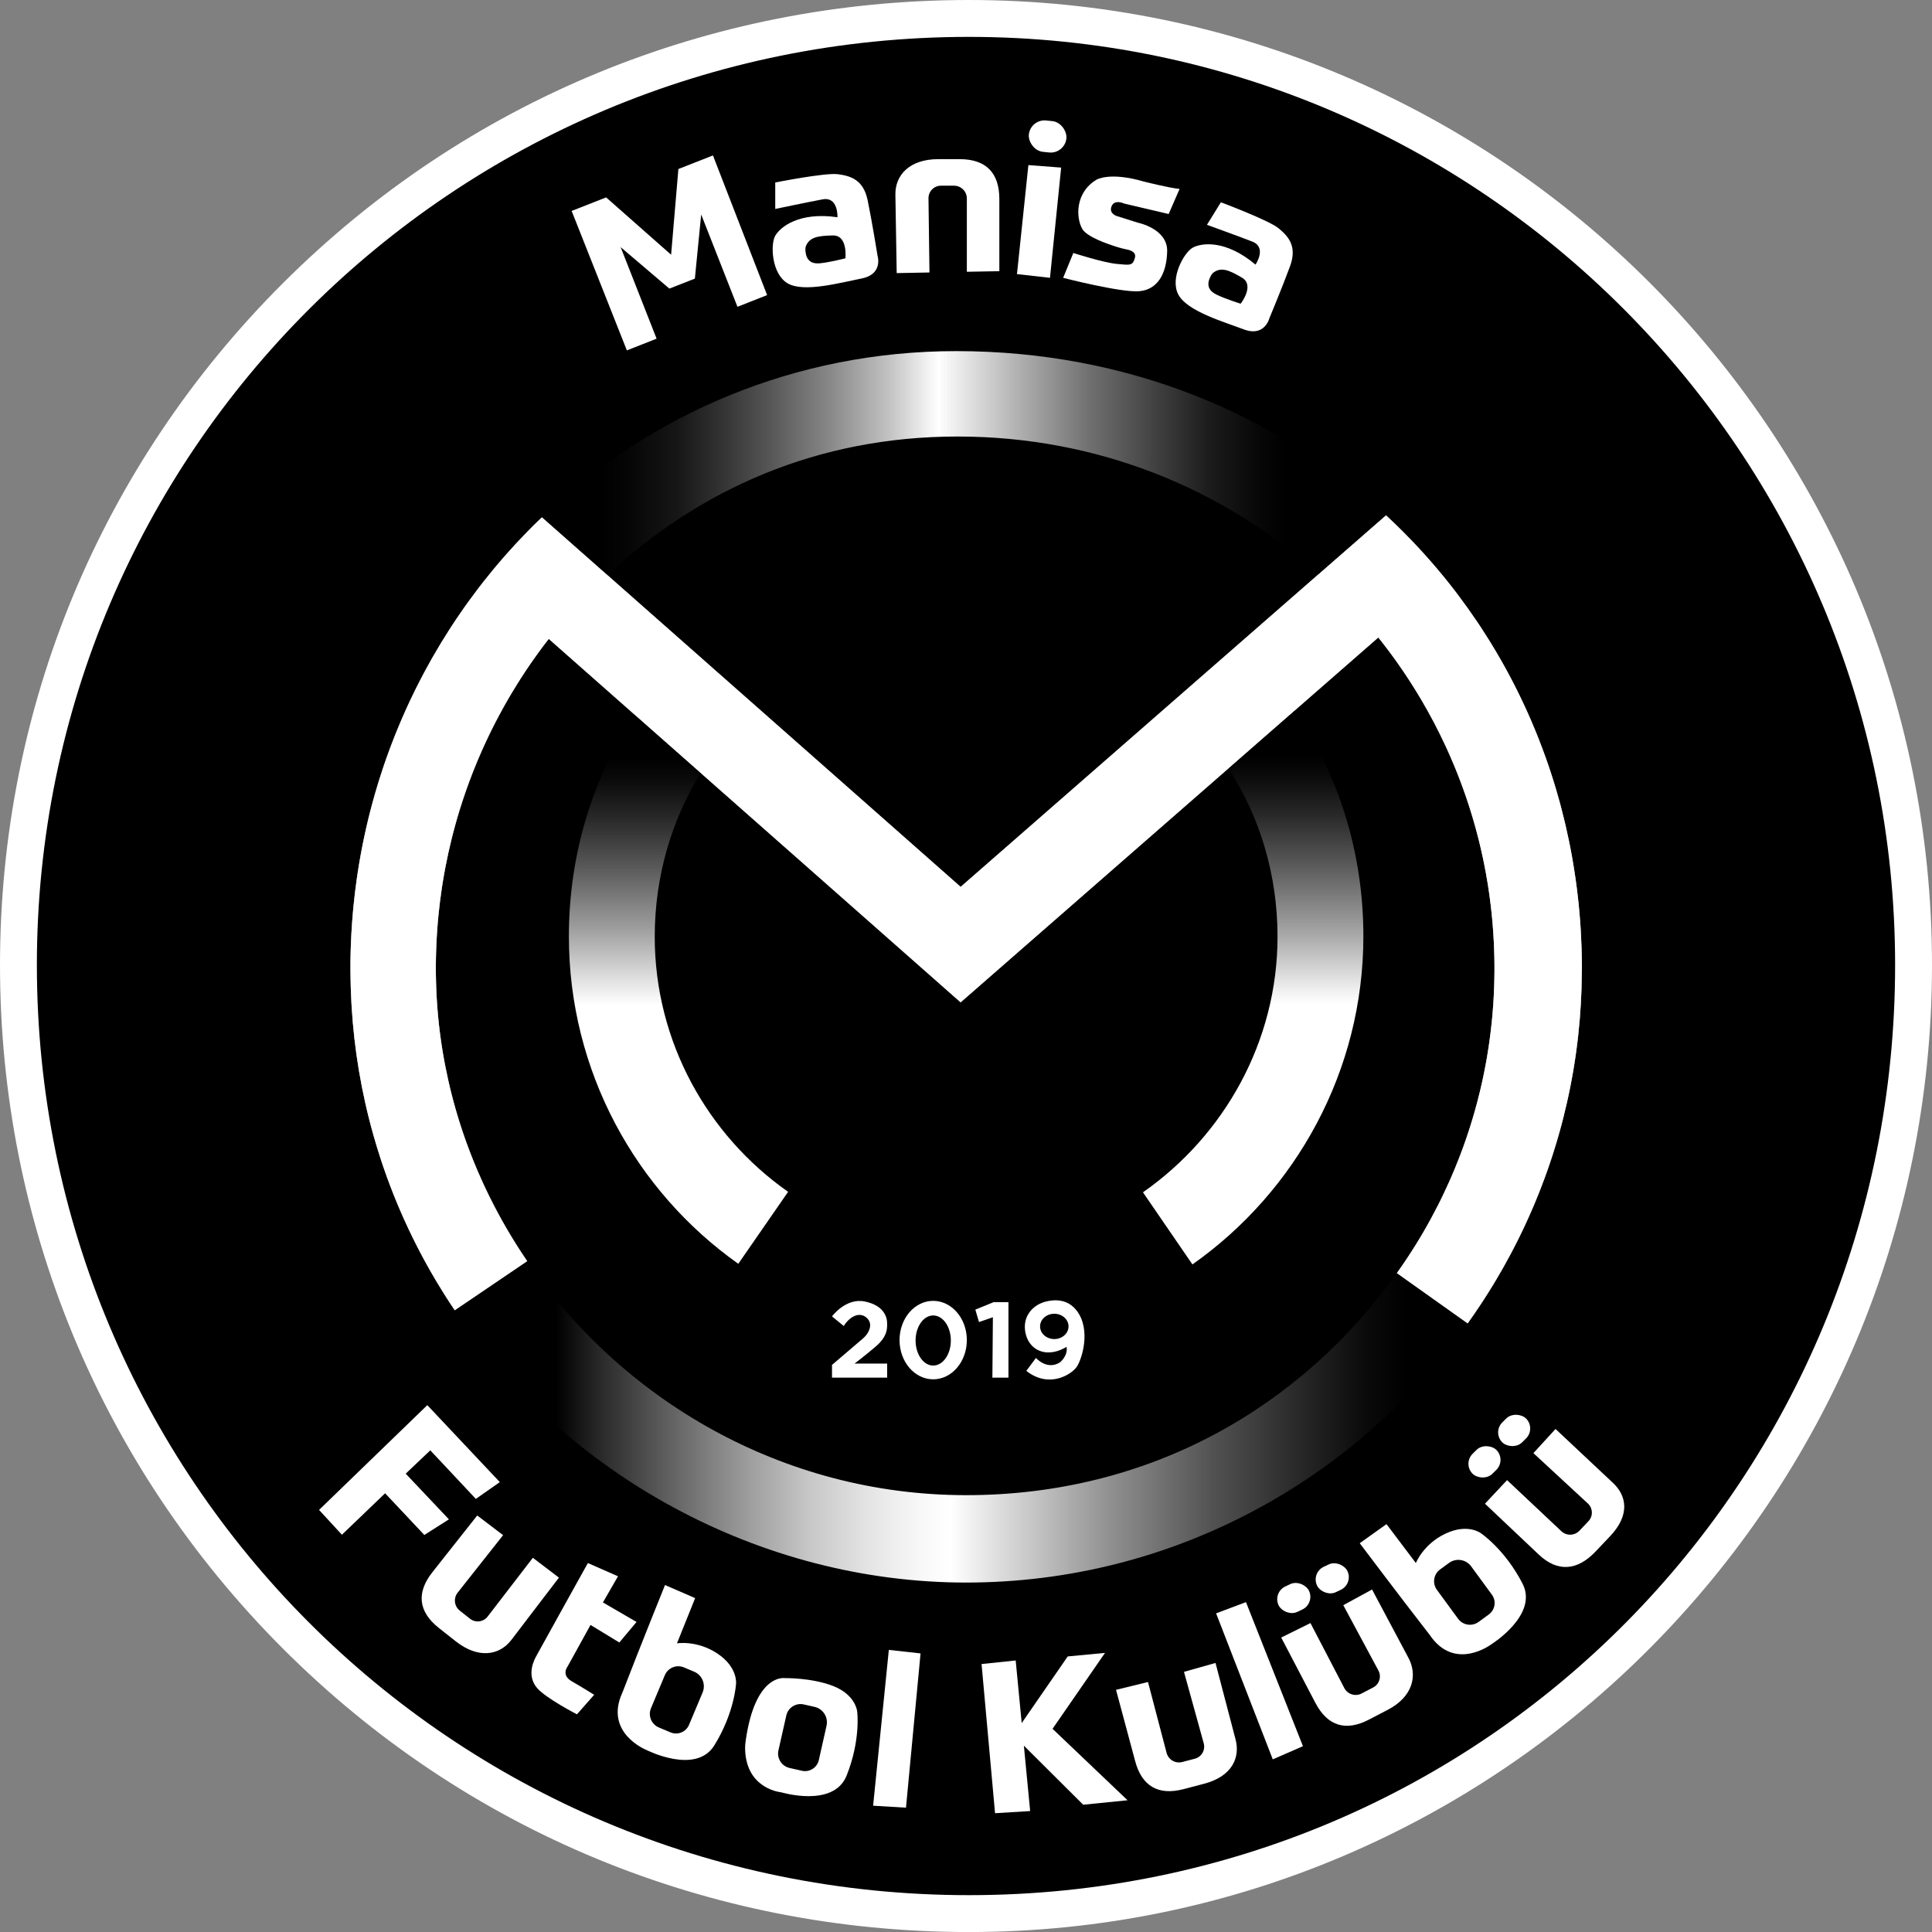 <?xml version="1.0" encoding="UTF-8"?>
<svg id="Calque_2" data-name="Calque 2" xmlns="http://www.w3.org/2000/svg" xmlns:xlink="http://www.w3.org/1999/xlink" viewBox="0 0 2502.27 2502.32">
  <rect x="0" y="0" width="2502.27" height="2502.32" fill="#808080" stroke="none"/>
  <defs>
    <style>
      .cls-1 {
        fill: url(#_Безымянный_градиент_5);
      }

      .cls-2 {
        fill: url(#_Безымянный_градиент_6);
      }

      .cls-3 {
        fill: url(#_Безымянный_градиент_7);
      }

      .cls-4 {
        fill: url(#_Безымянный_градиент_7-3);
      }

      .cls-5 {
        fill: url(#_Безымянный_градиент_7-4);
      }

      .cls-6 {
        fill: url(#_Безымянный_градиент_7-2);
      }

      .cls-7 {
        fill: url(#_Безымянный_градиент_7-6);
      }

      .cls-8 {
        fill: url(#_Безымянный_градиент_7-5);
      }

      .cls-9 {
        fill: url(#_Безымянный_градиент_7-7);
      }

      .cls-10 {
        fill: url(#_Безымянный_градиент_7-8);
      }

      .cls-11 {
        fill: url(#_Безымянный_градиент_5-2);
      }

      .cls-12 {
        fill: #fff;
      }
    </style>
    <linearGradient id="_Безымянный_градиент_7" data-name="Безымянный градиент 7" x1="613.85" y1="1511.03" x2="618.62" y2="1511.03" gradientUnits="userSpaceOnUse">
      <stop offset=".1" stop-color="#000"/>
      <stop offset=".14" stop-color="#262626"/>
      <stop offset=".22" stop-color="#676767"/>
      <stop offset=".29" stop-color="#9d9d9d"/>
      <stop offset=".35" stop-color="#c7c7c7"/>
      <stop offset=".41" stop-color="#e5e5e5"/>
      <stop offset=".46" stop-color="#f8f8f8"/>
      <stop offset=".49" stop-color="#fff"/>
      <stop offset=".54" stop-color="#dbdbdb"/>
      <stop offset=".65" stop-color="#8e8e8e"/>
      <stop offset=".75" stop-color="#515151"/>
      <stop offset=".84" stop-color="#252525"/>
      <stop offset=".9" stop-color="#0a0a0a"/>
      <stop offset=".94" stop-color="#000"/>
    </linearGradient>
    <linearGradient id="_Безымянный_градиент_7-2" data-name="Безымянный градиент 7" x1="618.62" y1="1522.4" x2="623.6" y2="1522.4" xlink:href="#_Безымянный_градиент_7"/>
    <linearGradient id="_Безымянный_градиент_7-3" data-name="Безымянный градиент 7" x1="634.17" y1="1561.35" x2="645.49" y2="1561.35" xlink:href="#_Безымянный_градиент_7"/>
    <linearGradient id="_Безымянный_градиент_7-4" data-name="Безымянный градиент 7" x1="588.94" y1="1839.55" x2="1900.83" y2="1839.55" xlink:href="#_Безымянный_градиент_7"/>
    <linearGradient id="_Безымянный_градиент_7-5" data-name="Безымянный градиент 7" x1="1900.83" y1="1707.88" x2="1909.44" y2="1707.88" xlink:href="#_Безымянный_градиент_7"/>
    <linearGradient id="_Безымянный_градиент_7-6" data-name="Безымянный градиент 7" x1="1909.44" y1="1694.74" x2="1918.86" y2="1694.74" xlink:href="#_Безымянный_градиент_7"/>
    <linearGradient id="_Безымянный_градиент_7-7" data-name="Безымянный градиент 7" x1="1921.93" y1="1673.47" x2="1933.91" y2="1673.47" xlink:href="#_Безымянный_градиент_7"/>
    <linearGradient id="_Безымянный_градиент_7-8" data-name="Безымянный градиент 7" x1="1937.78" y1="1650.98" x2="1945.35" y2="1650.98" xlink:href="#_Безымянный_градиент_7"/>
    <linearGradient id="_Безымянный_градиент_6" data-name="Безымянный градиент 6" x1="701.81" y1="599.75" x2="1795.05" y2="599.75" gradientUnits="userSpaceOnUse">
      <stop offset=".07" stop-color="#000"/>
      <stop offset=".1" stop-color="#050505"/>
      <stop offset=".16" stop-color="#161616"/>
      <stop offset=".21" stop-color="#313131"/>
      <stop offset=".27" stop-color="#565656"/>
      <stop offset=".34" stop-color="#878787"/>
      <stop offset=".41" stop-color="#c1c1c1"/>
      <stop offset=".47" stop-color="#fff"/>
      <stop offset=".48" stop-color="#f6f6f6"/>
      <stop offset=".57" stop-color="#acacac"/>
      <stop offset=".65" stop-color="#6f6f6f"/>
      <stop offset=".73" stop-color="#3f3f3f"/>
      <stop offset=".79" stop-color="#1c1c1c"/>
      <stop offset=".85" stop-color="#070707"/>
      <stop offset=".88" stop-color="#000"/>
    </linearGradient>
    <linearGradient id="_Безымянный_градиент_5" data-name="Безымянный градиент 5" x1="878.77" y1="1636.82" x2="878.77" y2="925.41" gradientUnits="userSpaceOnUse">
      <stop offset=".47" stop-color="#fff"/>
      <stop offset=".49" stop-color="#f3f3f3"/>
      <stop offset=".61" stop-color="#9e9e9e"/>
      <stop offset=".72" stop-color="#5a5a5a"/>
      <stop offset=".81" stop-color="#292929"/>
      <stop offset=".88" stop-color="#0b0b0b"/>
      <stop offset=".92" stop-color="#000"/>
    </linearGradient>
    <linearGradient id="_Безымянный_градиент_5-2" data-name="Безымянный градиент 5" x1="1623.07" y1="1637.65" x2="1623.07" y2="920.23" xlink:href="#_Безымянный_градиент_5"/>
  </defs>
  <g id="_Слой_2" data-name="Слой 2">
    <g>
      <path class="cls-12" d="M1254.95,0c-336.01,0-651.5,130.2-888.34,366.59C130.2,602.56,0,916.26,0,1249.89s129.83,648.17,365.57,884.5c236.67,237.26,552.52,367.93,889.38,367.93,687.77,0,1247.32-561.84,1247.32-1252.43S1942.72,0,1254.95,0ZM1835.16,1609.72h0c1.37-2.24,2.73-4.47,4.07-6.71,0-.01.01-.01.01-.01,1.34-2.24,2.67-4.49,3.99-6.75,3.51-6.03,6.94-12.12,10.28-18.27,3.08-5.67,6.08-11.39,9-17.15.97-1.92,1.94-3.85,2.9-5.78.91-1.85,1.82-3.71,2.72-5.57.08-.18.17-.35.25-.51,2.77-5.74,5.46-11.52,8.07-17.35.88-1.97,1.76-3.95,2.62-5.93,3.46-7.93,6.78-15.93,9.94-24.01.8-2.02,1.58-4.04,2.35-6.07.74-1.95,1.47-3.9,2.2-5.85.16-.43.31-.86.47-1.28.62-1.7,1.24-3.4,1.85-5.1.74-2.05,1.47-4.1,2.17-6.15.72-2.06,1.43-4.12,2.12-6.18.69-2.03,1.37-4.07,2.03-6.11,0-.03.02-.07.03-.1.68-2.07,1.34-4.15,2-6.23.66-2.08,1.3-4.17,1.94-6.26.64-2.09,1.27-4.18,1.89-6.28.61-2.1,1.22-4.2,1.82-6.31,1.2-4.21,2.36-8.44,3.47-12.69,1.12-4.25,2.2-8.51,3.22-12.78.52-2.14,1.03-4.28,1.53-6.43.49-2.14.98-4.29,1.46-6.45.48-2.15.94-4.31,1.4-6.47.45-2.16.9-4.32,1.34-6.49s.86-4.34,1.27-6.52c.41-2.13.81-4.26,1.2-6.4,0-.05.01-.09.02-.13.37-2.07.73-4.13,1.09-6.2.04-.23.08-.47.12-.7.72-4.26,1.41-8.53,2.05-12.82.35-2.36.69-4.73,1.02-7.1.56-4.02,1.09-8.06,1.58-12.11.05-.46.11-.92.16-1.38.51-4.22.97-8.45,1.4-12.69v-.06c.11-1.12.22-2.23.32-3.35.17-1.67.32-3.35.46-5.03.15-1.68.29-3.36.42-5.04.18-2.25.35-4.5.51-6.75.16-2.26.3-4.51.44-6.77.01-.16.02-.32.03-.47.12-2.11.23-4.21.34-6.32.23-4.53.41-9.07.54-13.62.07-2.28.13-4.56.17-6.84.05-2.1.08-4.21.1-6.31,0-.3.01-.59.01-.89,0-.25.01-.49.01-.74,0-.68.01-1.37.01-2.05v-.84c.01-.96.01-1.93.01-2.89,0-1.26,0-2.52-.01-3.78,0-.73-.01-1.45-.02-2.18,0-.97-.01-1.93-.03-2.89-.01-1.48-.04-2.95-.07-4.42-.02-1.03-.04-2.05-.06-3.08-.02-.84-.04-1.68-.07-2.52-.11-4.34-.27-8.68-.47-13-.04-.99-.09-1.98-.14-2.97-.36-7.16-.83-14.3-1.41-21.41-.07-.84-.14-1.68-.21-2.51-.07-.88-.15-1.75-.23-2.63-.12-1.45-.26-2.9-.4-4.34-.13-1.44-.27-2.88-.42-4.32-.29-2.88-.6-5.76-.93-8.63-.17-1.44-.34-2.87-.51-4.3-.41-3.38-.84-6.76-1.3-10.13-.32-2.33-.65-4.67-.99-7-.42-2.86-.85-5.73-1.31-8.59-.21-1.32-.43-2.64-.65-3.96-1.17-7.14-2.47-14.24-3.87-21.31-.23-1.16-.46-2.32-.69-3.47-.19-.89-.37-1.79-.56-2.69-.24-1.15-.48-2.29-.72-3.44-1.4-6.56-2.89-13.08-4.48-19.57-.33-1.38-.67-2.76-1.02-4.13-.99-3.94-2.01-7.87-3.07-11.79-.31-1.16-.63-2.33-.95-3.49-.27-.96-.53-1.92-.8-2.88-1.03-3.69-2.1-7.37-3.19-11.04-.69-2.31-1.39-4.61-2.11-6.91-.35-1.15-.71-2.3-1.08-3.45-.29-.92-.58-1.84-.88-2.77-.44-1.36-.88-2.73-1.33-4.1-.37-1.14-.75-2.28-1.13-3.42-.6-1.82-1.21-3.63-1.84-5.44-.55-1.6-1.1-3.19-1.66-4.78-1.14-3.26-2.31-6.51-3.5-9.75-.11-.27-.21-.55-.31-.82-2.43-6.6-4.97-13.16-7.62-19.66-.89-2.21-1.79-4.42-2.72-6.62-1.38-3.3-2.79-6.6-4.22-9.88-1.43-3.28-2.88-6.54-4.37-9.8-.98-2.17-1.98-4.33-2.99-6.49-4.16-8.89-8.5-17.69-13.03-26.38-.75-1.45-1.51-2.89-2.28-4.33-4.58-8.65-9.35-17.19-14.3-25.62-.83-1.41-1.66-2.81-2.49-4.21-1.66-2.8-3.35-5.59-5.06-8.36-1.24-2.02-2.49-4.03-3.75-6.03-1.89-3-3.8-5.99-5.74-8.97-1.94-2.97-3.89-5.93-5.88-8.87-.99-1.47-1.99-2.94-2.99-4.4-2-2.93-4.03-5.84-6.08-8.73-1.03-1.45-2.06-2.89-3.09-4.33-1.03-1.43-2.06-2.85-3.1-4.27-1.57-2.16-3.16-4.3-4.77-6.44-1.76-2.37-3.55-4.72-5.36-7.06-.9-1.17-1.8-2.34-2.71-3.5s-1.82-2.33-2.73-3.48c-.92-1.16-1.84-2.32-2.76-3.47l-108.31,94.61-85.77,74.93-346.89,303.02-336.67-297.1-85.75-75.67-111.03-97.99c-.06.08-.12.15-.18.23-1.37,1.76-2.73,3.53-4.08,5.31-.09.12-.18.23-.27.35-1.32,1.74-2.64,3.49-3.94,5.24-1.4,1.87-2.78,3.75-4.16,5.63-1.37,1.88-2.74,3.77-4.09,5.67t-.02.02c-1.35,1.89-2.69,3.79-4.03,5.7-1.03,1.47-2.06,2.94-3.07,4.42-.36.52-.71,1.04-1.07,1.56-1.2,1.75-2.39,3.5-3.57,5.26-.06.11-.14.21-.21.32-1.3,1.94-2.59,3.89-3.87,5.85-1.25,1.9-2.49,3.81-3.72,5.73-.06.09-.12.18-.18.27-1.23,1.93-2.46,3.87-3.68,5.81-2.49,3.97-4.93,7.96-7.34,11.98-1.21,2.01-2.4,4.03-3.59,6.05-1.19,2.02-2.36,4.06-3.53,6.09-1.16,2.04-2.32,4.08-3.46,6.13-2.23,3.99-4.42,7.99-6.57,12.03-.06.11-.12.23-.18.34-1.11,2.07-2.2,4.15-3.28,6.24-1.09,2.09-2.16,4.19-3.23,6.29-.94,1.86-1.87,3.72-2.8,5.59-.26.51-.51,1.03-.76,1.54-.91,1.84-1.81,3.69-2.7,5.54-.06.13-.12.26-.19.39-.95,1.99-1.9,3.99-2.84,6-.98,2.08-1.94,4.16-2.9,6.25-.1.23-.21.46-.31.69-.9,1.98-1.8,3.96-2.68,5.95,0,0,0,.01-.01.02-.9,2.04-1.8,4.08-2.68,6.13-.86,1.97-1.7,3.95-2.54,5.93-.34.81-.68,1.63-1.02,2.44-1.35,3.24-2.68,6.49-3.98,9.75-.36.9-.73,1.81-1.08,2.72-.06.13-.11.27-.16.41-.71,1.8-1.42,3.61-2.11,5.42-.68,1.78-1.36,3.56-2.03,5.35-.07.18-.14.37-.21.55-.46,1.23-.91,2.45-1.36,3.68-.52,1.4-1.03,2.8-1.53,4.2-.67,1.85-1.33,3.71-1.98,5.57-1.2,3.43-2.37,6.87-3.52,10.31-.44,1.33-.88,2.65-1.32,3.98v.02c-.44,1.34-.87,2.67-1.29,4.01-.43,1.34-.85,2.68-1.27,4.02-.42,1.34-.84,2.68-1.25,4.03-.41,1.34-.82,2.69-1.22,4.04-.41,1.35-.81,2.7-1.2,4.05-.38,1.28-.75,2.56-1.12,3.84-.02.08-.04.15-.06.22-.39,1.36-.77,2.72-1.15,4.08-.44,1.57-.87,3.14-1.3,4.71-.32,1.15-.63,2.31-.93,3.46-.53,1.97-1.04,3.94-1.55,5.91-.51,1.99-1.01,3.99-1.51,5.99-2.89,11.69-5.49,23.49-7.78,35.4-.23,1.19-.46,2.38-.68,3.57-.28,1.48-.55,2.96-.82,4.44-.38,2.11-.75,4.21-1.11,6.32-.12.69-.23,1.38-.35,2.07-.17,1.01-.34,2.02-.5,3.03-.33,1.98-.64,3.97-.95,5.96-.17,1.12-.34,2.25-.51,3.38-.76,5.05-1.46,10.12-2.1,15.2-.13.99-.25,1.99-.37,2.98-.6,4.87-1.15,9.75-1.64,14.65-.13,1.22-.25,2.45-.36,3.67-.08.84-.16,1.68-.24,2.51-.1,1.04-.19,2.08-.28,3.12-.07.79-.14,1.59-.2,2.38-.09,1.01-.17,2.03-.25,3.05-.12,1.46-.23,2.92-.34,4.39-.08,1.07-.16,2.15-.23,3.23-.08,1.16-.16,2.32-.23,3.49-.07,1.1-.14,2.2-.2,3.3-.16,2.61-.3,5.23-.42,7.85-.06,1.24-.12,2.48-.17,3.72-.11,2.49-.2,4.98-.28,7.47-.04,1.22-.08,2.43-.11,3.65-.03,1.28-.06,2.56-.09,3.84-.02,1.05-.04,2.11-.06,3.16-.03,1.94-.06,3.89-.07,5.84-.01.76-.02,1.51-.02,2.27,0,1.25,0,2.5,0,3.76,0,1.93,0,3.86.03,5.78,0,.99.01,1.98.03,2.96.04,3.31.11,6.61.21,9.9.01.75.04,1.5.07,2.25.04,1.41.09,2.82.14,4.22.08,2.12.17,4.24.27,6.35.06,1.27.13,2.54.2,3.81.1,2.1.23,4.19.36,6.27.12,1.95.25,3.89.4,5.83.04.76.1,1.52.16,2.28.07,1.02.15,2.04.24,3.05.16,2.03.33,4.06.52,6.08.1,1.2.21,2.4.33,3.6.09,1,.18,2,.29,2.99.3,3.09.63,6.18.99,9.25.11,1.09.24,2.18.37,3.26.17,1.44.34,2.87.53,4.29.17,1.4.35,2.79.54,4.18.36,2.79.74,5.57,1.15,8.35.2,1.39.41,2.78.62,4.16.21,1.39.42,2.78.64,4.16.34,2.15.69,4.31,1.05,6.45.18,1.06.36,2.12.55,3.18.33,1.93.67,3.85,1.02,5.77.2,1.13.41,2.27.63,3.4.27,1.45.55,2.91.84,4.36,1.17,6.06,2.43,12.1,3.78,18.11.29,1.31.59,2.63.9,3.94.5,2.22,1.03,4.44,1.57,6.66.16.69.32,1.38.5,2.07.27,1.15.56,2.29.85,3.43.67,2.7,1.36,5.39,2.07,8.07.28,1.07.57,2.15.86,3.22.78,2.95,1.59,5.88,2.43,8.81.37,1.31.75,2.62,1.12,3.93.78,2.68,1.57,5.36,2.39,8.02.4,1.32.81,2.65,1.22,3.97.64,2.1,1.3,4.19,1.98,6.27.41,1.28.82,2.55,1.24,3.82,0,.03,0,.05.02.06.43,1.32.87,2.65,1.32,3.97.17.55.35,1.09.55,1.64.29.9.6,1.79.91,2.69.24.71.48,1.43.74,2.14.28.83.57,1.67.86,2.5.51,1.47,1.03,2.93,1.57,4.4.46,1.29.93,2.59,1.41,3.88.47,1.3.95,2.59,1.43,3.88.95,2.59,1.93,5.16,2.93,7.73.49,1.29.99,2.57,1.5,3.84.49,1.28,1,2.56,1.52,3.84.51,1.28,1.03,2.55,1.55,3.82,1.54,3.82,3.14,7.63,4.77,11.42,1.62,3.79,3.28,7.56,4.98,11.31.56,1.25,1.13,2.5,1.7,3.75.56,1.25,1.14,2.5,1.73,3.74.58,1.24,1.16,2.49,1.75,3.73,1.17,2.48,2.36,4.95,3.56,7.42.59,1.21,1.19,2.43,1.78,3.64.01.03.03.06.05.09,3.64,7.36,7.41,14.65,11.32,21.86,1.29,2.41,2.61,4.82,3.95,7.21.67,1.19,1.34,2.39,2.01,3.58.67,1.19,1.35,2.38,2.03,3.57.66,1.19,1.35,2.38,2.05,3.56.53.92,1.07,1.85,1.61,2.77.3.53.61,1.06.93,1.58,1.22,2.09,2.46,4.17,3.73,6.25.7,1.17,1.41,2.34,2.13,3.51,1.43,2.33,2.87,4.65,4.32,6.97.73,1.16,1.46,2.31,2.2,3.47.73,1.15,1.47,2.3,2.21,3.45.73,1.15,1.48,2.3,2.23,3.44.75,1.15,1.5,2.29,2.26,3.43.96,1.45,1.92,2.9,2.9,4.35.89,1.34,1.8,2.68,2.71,4.01l-93.82,63.62c-2.48-3.68-4.93-7.38-7.34-11.1-.87-1.33-1.73-2.67-2.59-4.01-1.58-2.43-3.13-4.88-4.65-7.33-2.7-4.29-5.35-8.62-7.96-12.97-.79-1.32-1.57-2.63-2.36-3.95-.05-.08-.1-.16-.14-.25-1.62-2.71-3.21-5.44-4.78-8.18-.79-1.38-1.58-2.76-2.37-4.15-1.58-2.77-3.14-5.56-4.68-8.36-.61-1.11-1.22-2.21-1.83-3.32-.27-.49-.54-.99-.81-1.49-.65-1.2-1.3-2.41-1.95-3.61-1.54-2.87-3.06-5.75-4.56-8.64-1.46-2.78-2.89-5.58-4.3-8.38-.49-.96-.97-1.93-1.45-2.89-.41-.8-.81-1.61-1.21-2.42-.54-1.09-1.08-2.19-1.62-3.29-1.42-2.87-2.81-5.76-4.18-8.66-.69-1.45-1.38-2.9-2.06-4.35-1.36-2.91-2.7-5.82-4.02-8.75-.67-1.46-1.32-2.92-1.98-4.39-.66-1.46-1.31-2.93-1.95-4.41-.52-1.19-1.04-2.38-1.55-3.57-.24-.52-.47-1.05-.69-1.59-.5-1.16-.99-2.32-1.48-3.48-.67-1.54-1.32-3.1-1.97-4.66-.61-1.49-1.23-2.98-1.84-4.47-.58-1.41-1.15-2.83-1.73-4.24-.64-1.57-1.26-3.14-1.88-4.72-1.18-3-2.35-6.01-3.5-9.02-.59-1.51-1.16-3.02-1.71-4.53-.86-2.31-1.72-4.63-2.56-6.95-.61-1.66-1.21-3.33-1.8-5,0-.04-.03-.07-.04-.1-.93-2.64-1.86-5.27-2.77-7.92-.45-1.34-.91-2.68-1.37-4.02-.83-2.45-1.64-4.91-2.45-7.38-1.59-4.88-3.14-9.77-4.64-14.69s-2.95-9.86-4.36-14.82c-1.2-4.24-2.37-8.49-3.51-12.75-1.1-4.18-2.17-8.37-3.22-12.58-.47-1.88-.93-3.77-1.38-5.65-.89-3.71-1.75-7.42-2.59-11.14-.01-.07-.03-.14-.05-.2-12.17-54.27-18.78-110.63-19.17-168.46-.02-.75-.03-1.51-.03-2.26-.02-1.05-.02-2.1-.02-3.16,0-2.21.01-4.42.03-6.63.01-1.38.02-2.75.04-4.13.02-1.79.05-3.58.09-5.36.03-1.79.07-3.58.12-5.36.04-1.68.09-3.36.14-5.03.05-1.41.09-2.83.15-4.23.05-1.56.12-3.12.18-4.68.01-.2.02-.41.03-.61.04-1.03.09-2.05.14-3.08.05-1.12.11-2.25.16-3.37.07-1.38.15-2.75.23-4.12.07-1.29.14-2.59.23-3.88.05-1.01.12-2.02.18-3.02.11-1.76.23-3.5.36-5.25.12-1.76.25-3.51.39-5.26.09-1.19.18-2.37.28-3.55.09-1.15.19-2.3.29-3.45.02-.26.04-.52.06-.77.13-1.49.27-2.98.4-4.47.01-.05.01-.1.02-.15.15-1.64.31-3.29.47-4.93.5-5.08,1.05-10.14,1.64-15.19.19-1.61.38-3.21.58-4.81.68-5.53,1.42-11.04,2.21-16.53.4-2.76.81-5.51,1.23-8.26.51-3.29,1.04-6.57,1.59-9.85.19-1.16.39-2.32.59-3.48.48-2.83.98-5.66,1.5-8.47.27-1.51.55-3.02.84-4.53.19-1.04.39-2.07.59-3.1.31-1.63.63-3.25.95-4.87.27-1.38.55-2.77.84-4.15.21-1.08.43-2.16.67-3.23.27-1.35.55-2.69.85-4.03.94-4.43,1.92-8.85,2.94-13.25.31-1.37.63-2.74.96-4.11.69-2.94,1.4-5.87,2.13-8.79.41-1.67.83-3.34,1.26-5,.42-1.67.85-3.33,1.29-4.99.43-1.66.87-3.32,1.32-4.97,2.58-9.6,5.33-19.14,8.25-28.59.42-1.37.84-2.72,1.27-4.08,1.56-4.98,3.17-9.94,4.83-14.88.48-1.42.96-2.84,1.45-4.26.52-1.54,1.05-3.07,1.59-4.6.34-1,.69-2,1.05-2.99.48-1.37.96-2.73,1.45-4.08,1.22-3.41,2.47-6.81,3.74-10.2.46-1.23.92-2.46,1.39-3.69,3.11-8.19,6.35-16.32,9.72-24.38,1.16-2.77,2.33-5.54,3.52-8.29,1.43-3.32,2.88-6.63,4.36-9.93.69-1.54,1.38-3.08,2.08-4.61.56-1.24,1.13-2.48,1.7-3.72.45-.99.91-1.98,1.37-2.96,1.17-2.52,2.36-5.04,3.56-7.55.65-1.35,1.3-2.7,1.96-4.05.73-1.52,1.47-3.03,2.21-4.53.43-.88.87-1.76,1.31-2.64.5-1.02,1.01-2.03,1.52-3.04.56-1.11,1.12-2.22,1.68-3.33,2.35-4.62,4.74-9.21,7.17-13.78.73-1.35,1.45-2.7,2.18-4.05,2.39-4.42,4.82-8.82,7.29-13.19.68-1.21,1.37-2.42,2.06-3.62,6.94-12.14,14.18-24.07,21.71-35.78.74-1.15,1.48-2.29,2.23-3.44.91-1.39,1.82-2.79,2.74-4.18.58-.89,1.17-1.78,1.77-2.67.72-1.09,1.45-2.18,2.17-3.26,2.89-4.3,5.82-8.56,8.78-12.79.85-1.21,1.7-2.41,2.56-3.62,1.15-1.63,2.3-3.24,3.47-4.85.69-.97,1.39-1.93,2.09-2.89,3.73-5.14,7.53-10.24,11.39-15.28,1.92-2.52,3.86-5.03,5.82-7.53,4.03-5.16,8.14-10.26,12.3-15.32,1.88-2.29,3.78-4.56,5.7-6.83,1.01-1.21,2.04-2.42,3.07-3.62,1.03-1.21,2.06-2.41,3.1-3.61,2.12-2.47,4.27-4.93,6.44-7.37,3.66-4.14,7.37-8.24,11.11-12.3,3.51-3.81,7.07-7.58,10.65-11.31t0-.01c1.8-1.87,3.6-3.73,5.41-5.57h0c1.82-1.86,3.63-3.7,5.46-5.53,1.46-1.46,2.93-2.92,4.4-4.38,2.95-2.91,5.93-5.79,8.92-8.65l84.67,74.72,457.67,403.93,463.66-405.02,87.24-76.21c3.87,3.57,7.7,7.19,11.49,10.84,3.16,3.04,6.3,6.11,9.4,9.21.89.88,1.77,1.76,2.65,2.65,7.17,7.21,14.19,14.55,21.06,22.03,1.17,1.28,2.34,2.56,3.5,3.84,2.35,2.6,4.69,5.21,7.01,7.83,1.16,1.31,2.31,2.63,3.46,3.95,1.57,1.8,3.13,3.61,4.69,5.42,1.25,1.46,2.5,2.93,3.74,4.41,1.95,2.29,3.87,4.6,5.78,6.92,1.41,1.71,2.82,3.44,4.21,5.17.87,1.08,1.74,2.16,2.61,3.24,1.8,2.25,3.58,4.5,5.35,6.76.8,1.02,1.59,2.04,2.38,3.06,1.7,2.19,3.39,4.4,5.07,6.61,8.75,11.55,17.18,23.34,25.29,35.36.9,1.32,1.79,2.65,2.67,3.98.53.8,1.06,1.59,1.58,2.39.56.84,1.12,1.69,1.67,2.54,3.44,5.24,6.81,10.53,10.11,15.86.7,1.11,1.39,2.23,2.08,3.35,4.45,7.25,8.79,14.58,13.01,21.98.57.99,1.13,1.99,1.69,2.98,1.58,2.79,3.14,5.6,4.68,8.41.77,1.4,1.54,2.81,2.3,4.22,1.53,2.83,3.04,5.66,4.53,8.5.75,1.43,1.49,2.85,2.23,4.28.74,1.42,1.47,2.85,2.2,4.28.65,1.28,1.3,2.56,1.95,3.85.8,1.59,1.59,3.18,2.38,4.77.71,1.44,1.42,2.89,2.12,4.33,1.44,2.95,2.86,5.91,4.25,8.87,1.06,2.24,2.1,4.48,3.14,6.74.38.81.75,1.62,1.12,2.44.58,1.27,1.16,2.55,1.73,3.83.66,1.47,1.32,2.94,1.97,4.42.69,1.55,1.38,3.1,2.05,4.66,1.67,3.86,3.32,7.74,4.94,11.63.84,2,1.66,4,2.47,6.01.61,1.5,1.21,3,1.81,4.5.6,1.5,1.2,3.01,1.79,4.51,3.17,8.07,6.2,16.2,9.11,24.4.89,2.52,1.77,5.04,2.64,7.57.05.14.1.29.15.43.48,1.4.95,2.79,1.42,4.19.52,1.54,1.03,3.08,1.54,4.63.58,1.73,1.15,3.46,1.7,5.2.44,1.37.88,2.73,1.31,4.1.49,1.55.98,3.11,1.46,4.67.48,1.55.96,3.11,1.43,4.68.48,1.56.95,3.12,1.41,4.69,1.43,4.82,2.82,9.66,4.15,14.52.41,1.45.8,2.91,1.19,4.36.36,1.34.72,2.67,1.07,4.01,1.75,6.58,3.41,13.2,4.98,19.85.34,1.42.67,2.85,1,4.27,1.53,6.59,2.98,13.22,4.34,19.87.33,1.62.66,3.24.98,4.86s.64,3.24.95,4.87c.21,1.07.41,2.14.61,3.22.23,1.22.46,2.44.69,3.67.19,1.06.39,2.12.57,3.19.26,1.41.51,2.82.75,4.24,1.36,7.78,2.6,15.61,3.73,23.47.17,1.16.33,2.32.49,3.48.2,1.43.4,2.87.59,4.31.17,1.22.33,2.44.48,3.66.19,1.43.37,2.86.54,4.29.06.42.11.84.16,1.26.18,1.47.36,2.94.53,4.42.15,1.23.29,2.46.42,3.7.15,1.29.29,2.59.43,3.89.12,1.09.24,2.19.35,3.28.11,1.1.23,2.21.34,3.32.04.45.08.89.13,1.34.31,3.17.6,6.35.87,9.53.27,3.07.51,6.14.74,9.21.07.88.13,1.75.19,2.63.08,1.1.16,2.2.23,3.3.09,1.23.17,2.46.24,3.7.08,1.19.15,2.38.22,3.58.09,1.43.17,2.86.24,4.29.32,5.93.57,11.87.76,17.83.05,1.48.09,2.96.13,4.44.04,1.21.07,2.42.09,3.63.01.52.03,1.05.03,1.57.03,1.24.05,2.47.07,3.7.03,1.49.05,2.98.06,4.46.02,1.27.03,2.53.03,3.8.01,1.71.02,3.43.02,5.14,0,.9,0,1.81-.01,2.71,0,.45,0,.91-.01,1.36l-.03,1.35c-.18,26.75-1.71,53.2-4.52,79.29-.23,2.18-.47,4.35-.73,6.53-.5,4.24-1.02,8.48-1.59,12.7-.29,2.25-.6,4.5-.92,6.74,0,.08-.02.17-.04.25-.3,2.1-.61,4.2-.92,6.3-.07.5-.15,1-.23,1.49-.2,1.34-.41,2.68-.62,4.01-.02.17-.05.34-.08.5-.29,1.86-.59,3.71-.9,5.56-.33,1.98-.67,3.96-1.01,5.94-.01.05-.01.1-.03.15-.45,2.6-.91,5.2-1.4,7.8-.62,3.41-1.28,6.81-1.95,10.21-.68,3.41-1.38,6.82-2.1,10.22-.72,3.4-1.46,6.79-2.23,10.18-1.45,6.37-2.96,12.71-4.56,19.03-.79,3.16-1.61,6.31-2.45,9.45-.83,3.14-1.68,6.28-2.56,9.41-.88,3.12-1.77,6.25-2.68,9.36-.46,1.56-.92,3.11-1.38,4.66-1.23,4.1-2.49,8.19-3.78,12.26-.17.56-.35,1.11-.53,1.66-.48,1.49-.96,2.98-1.44,4.46-.21.67-.43,1.34-.66,2-.55,1.69-1.11,3.38-1.68,5.07-.8,2.38-1.61,4.75-2.44,7.11-.36,1.04-.72,2.08-1.09,3.11-.32.94-.65,1.87-.99,2.8-.35.99-.71,1.99-1.07,2.98-.18.5-.36,1-.54,1.49-.58,1.6-1.17,3.2-1.76,4.8-1.6,4.32-3.24,8.62-4.92,12.9-.39,1.01-.78,2.02-1.19,3.03-1.82,4.61-3.68,9.2-5.59,13.77-.78,1.85-1.56,3.7-2.34,5.54-.18.42-.36.85-.55,1.27-.83,1.95-1.68,3.9-2.53,5.85-.09.21-.18.41-.27.62-.87,1.96-1.74,3.92-2.62,5.88-1.13,2.54-2.28,5.07-3.45,7.59-1.05,2.28-2.12,4.56-3.2,6.84-.24.52-.49,1.04-.74,1.56-.83,1.75-1.67,3.5-2.52,5.25-1.1,2.26-2.2,4.52-3.32,6.77-.87,1.74-1.74,3.48-2.62,5.22-.38.76-.77,1.51-1.16,2.27-1.01,1.99-2.03,3.97-3.06,5.95-1.16,2.23-2.33,4.45-3.51,6.66-2.36,4.44-4.77,8.84-7.21,13.23-1.22,2.19-2.45,4.37-3.69,6.55-2.49,4.36-5.01,8.69-7.57,13-1.28,2.15-2.57,4.3-3.87,6.44-3.91,6.42-7.9,12.78-11.98,19.09-1.02,1.57-2.04,3.15-3.07,4.72-3.09,4.7-6.23,9.37-9.42,14.01-2.83,4.12-5.7,8.21-8.61,12.28l-91.65-65.12c9.1-12.75,17.77-25.82,25.98-39.18Z"/>
      <path d="M1254.95,47.77C585.6,47.77,47.76,587.4,47.76,1249.89s535.27,1204.66,1207.19,1204.66,1199.55-542.16,1199.55-1204.66S1917.45,47.77,1254.95,47.77ZM453.87,1248.16c.01-1.38.02-2.75.04-4.13.02-1.79.05-3.58.09-5.36.03-1.79.07-3.58.12-5.36.04-1.68.09-3.36.14-5.03.05-1.41.09-2.83.15-4.23.05-1.56.12-3.12.18-4.68.01-.2.02-.41.03-.61.04-1.03.09-2.05.14-3.08.05-1.12.11-2.25.16-3.37.07-1.38.15-2.75.23-4.12.07-1.29.14-2.59.23-3.88.05-1.01.12-2.02.18-3.02.11-1.76.23-3.5.36-5.25.12-1.76.25-3.51.39-5.26.09-1.19.18-2.37.28-3.55.09-1.15.19-2.3.29-3.45.02-.26.04-.52.06-.77.13-1.49.27-2.98.4-4.47.01-.05.01-.1.02-.15.15-1.64.31-3.29.47-4.93.5-5.08,1.05-10.14,1.64-15.19.19-1.61.38-3.21.58-4.81.68-5.53,1.42-11.04,2.21-16.53.4-2.76.81-5.51,1.23-8.26.51-3.29,1.04-6.57,1.59-9.85.19-1.16.39-2.32.59-3.48.48-2.83.98-5.66,1.5-8.47.27-1.51.55-3.02.84-4.53.19-1.04.39-2.07.59-3.1.31-1.63.63-3.25.95-4.87.27-1.38.55-2.77.84-4.15.21-1.08.43-2.16.67-3.23.27-1.35.55-2.69.85-4.03.94-4.43,1.92-8.85,2.94-13.25.31-1.37.63-2.74.96-4.11.69-2.94,1.4-5.87,2.13-8.79.41-1.67.83-3.34,1.26-5,.42-1.67.85-3.33,1.29-4.99.43-1.66.87-3.32,1.32-4.97,2.58-9.6,5.33-19.14,8.25-28.59.42-1.37.84-2.72,1.27-4.08,1.56-4.98,3.17-9.94,4.83-14.88.48-1.42.96-2.84,1.45-4.26.52-1.54,1.05-3.07,1.59-4.6.34-1,.69-2,1.05-2.99.48-1.37.96-2.73,1.45-4.08,1.22-3.41,2.47-6.81,3.74-10.2.46-1.23.92-2.46,1.39-3.69,3.11-8.19,6.35-16.32,9.72-24.38,1.16-2.77,2.33-5.54,3.52-8.29,1.43-3.32,2.88-6.63,4.36-9.93.69-1.54,1.38-3.08,2.08-4.61.56-1.24,1.13-2.48,1.7-3.72.45-.99.91-1.98,1.37-2.96,1.17-2.52,2.36-5.04,3.56-7.55.65-1.35,1.3-2.7,1.96-4.05.73-1.52,1.47-3.03,2.21-4.53.43-.88.87-1.76,1.31-2.64.5-1.02,1.01-2.03,1.52-3.04.56-1.11,1.12-2.22,1.68-3.33,2.35-4.62,4.74-9.21,7.17-13.78.73-1.35,1.45-2.7,2.18-4.05,2.39-4.42,4.82-8.82,7.29-13.19.68-1.21,1.37-2.42,2.06-3.62,6.94-12.14,14.18-24.07,21.71-35.78.74-1.15,1.48-2.29,2.23-3.44.91-1.39,1.82-2.79,2.74-4.18.58-.89,1.17-1.78,1.77-2.67.72-1.09,1.45-2.18,2.17-3.26,2.89-4.3,5.82-8.56,8.78-12.79.85-1.21,1.7-2.41,2.56-3.62,1.15-1.63,2.3-3.24,3.47-4.85.69-.97,1.39-1.93,2.09-2.89,3.73-5.14,7.53-10.24,11.39-15.28,1.92-2.52,3.86-5.03,5.82-7.53,4.03-5.16,8.14-10.26,12.3-15.32,1.88-2.29,3.78-4.56,5.7-6.83,1.01-1.21,2.04-2.42,3.07-3.62,1.03-1.21,2.06-2.41,3.1-3.61,2.12-2.47,4.27-4.93,6.44-7.37,3.66-4.14,7.37-8.24,11.11-12.3,3.51-3.81,7.07-7.58,10.65-11.31t0-.01c1.8-1.87,3.6-3.73,5.41-5.57h0c1.82-1.86,3.63-3.7,5.46-5.53,1.46-1.46,2.93-2.92,4.4-4.38,2.95-2.91,5.93-5.79,8.92-8.65l84.67,74.72,457.67,403.93,463.66-405.02,87.24-76.21c3.87,3.57,7.7,7.19,11.49,10.84,3.16,3.04,6.3,6.11,9.4,9.21.89.88,1.77,1.76,2.65,2.65,7.17,7.21,14.19,14.55,21.06,22.03,1.17,1.28,2.34,2.56,3.5,3.84,2.35,2.6,4.69,5.21,7.01,7.83,1.16,1.31,2.31,2.63,3.46,3.95,1.57,1.8,3.13,3.61,4.69,5.42,1.25,1.46,2.5,2.93,3.74,4.41,1.95,2.29,3.87,4.6,5.78,6.92,1.41,1.71,2.82,3.44,4.21,5.17.87,1.08,1.74,2.16,2.61,3.24,1.8,2.25,3.58,4.5,5.35,6.76.8,1.02,1.59,2.04,2.38,3.06,1.7,2.19,3.39,4.4,5.07,6.61,8.75,11.55,17.18,23.34,25.29,35.36.9,1.32,1.79,2.65,2.67,3.98.53.8,1.06,1.59,1.58,2.39.56.84,1.12,1.69,1.67,2.54,3.44,5.24,6.81,10.53,10.11,15.86.7,1.11,1.39,2.23,2.08,3.35,4.45,7.25,8.79,14.58,13.01,21.98.57.99,1.13,1.99,1.69,2.98,1.58,2.79,3.14,5.6,4.68,8.41.77,1.4,1.54,2.81,2.3,4.22,1.53,2.83,3.04,5.66,4.53,8.5.75,1.43,1.49,2.85,2.23,4.28.74,1.42,1.47,2.85,2.2,4.28.65,1.28,1.3,2.56,1.95,3.85.8,1.59,1.59,3.18,2.38,4.77.71,1.44,1.42,2.89,2.12,4.33,1.44,2.95,2.86,5.91,4.25,8.87,1.06,2.24,2.1,4.48,3.14,6.74.38.81.75,1.62,1.12,2.44.58,1.27,1.16,2.55,1.73,3.83.66,1.47,1.32,2.94,1.97,4.42.69,1.55,1.38,3.1,2.05,4.66,1.67,3.86,3.32,7.74,4.94,11.63.84,2,1.66,4,2.47,6.01.61,1.5,1.21,3,1.81,4.5.6,1.5,1.2,3.01,1.79,4.51,3.17,8.07,6.2,16.2,9.11,24.4.89,2.52,1.77,5.04,2.64,7.57.05.14.1.29.15.43.48,1.4.95,2.79,1.42,4.19.52,1.54,1.03,3.08,1.54,4.63.58,1.73,1.15,3.46,1.7,5.2.44,1.37.88,2.73,1.31,4.1.49,1.55.98,3.11,1.46,4.67.48,1.55.96,3.11,1.43,4.68.48,1.56.95,3.12,1.41,4.69,1.43,4.82,2.82,9.66,4.15,14.52.41,1.45.8,2.91,1.19,4.36.36,1.34.72,2.67,1.07,4.01,1.75,6.58,3.41,13.2,4.98,19.85.34,1.42.67,2.85,1,4.27,1.53,6.59,2.98,13.22,4.34,19.87.33,1.62.66,3.24.98,4.86s.64,3.24.95,4.87c.21,1.07.41,2.14.61,3.22.23,1.22.46,2.44.69,3.67.19,1.06.39,2.12.57,3.19.26,1.41.51,2.82.75,4.24,1.36,7.78,2.6,15.61,3.73,23.47.17,1.16.33,2.32.49,3.48.2,1.43.4,2.87.59,4.31.17,1.22.33,2.44.48,3.66.19,1.43.37,2.86.54,4.29.06.42.11.84.16,1.26.18,1.47.36,2.94.53,4.42.15,1.23.29,2.46.42,3.7.15,1.29.29,2.59.43,3.89.12,1.09.24,2.19.35,3.28.11,1.1.23,2.21.34,3.32.04.45.08.89.13,1.34.31,3.17.6,6.35.87,9.53.27,3.07.51,6.14.74,9.21.07.88.13,1.75.19,2.63.08,1.1.16,2.2.23,3.3.09,1.23.17,2.46.24,3.7.08,1.19.15,2.38.22,3.58.09,1.43.17,2.86.24,4.29.32,5.93.57,11.87.76,17.83.05,1.48.09,2.96.13,4.44.04,1.21.07,2.42.09,3.63.01.52.03,1.05.03,1.57.03,1.24.05,2.47.07,3.7.03,1.49.05,2.98.06,4.46.02,1.27.03,2.53.03,3.8.01,1.71.02,3.43.02,5.14,0,.9,0,1.81-.01,2.71,0,.45,0,.91-.01,1.36l-.03,1.35c-.18,26.75-1.71,53.2-4.52,79.29-.23,2.18-.47,4.35-.73,6.53-.5,4.24-1.02,8.48-1.59,12.7-.29,2.25-.6,4.5-.92,6.74,0,.08-.02.17-.04.25-.3,2.1-.61,4.2-.92,6.3-.07.5-.15,1-.23,1.49-.2,1.34-.41,2.68-.62,4.01-.02.17-.05.34-.08.5-.29,1.86-.59,3.71-.9,5.56-.33,1.98-.67,3.96-1.01,5.94-.01.05-.01.1-.03.15-.45,2.6-.91,5.2-1.4,7.8-.62,3.41-1.28,6.81-1.95,10.21-.68,3.41-1.38,6.82-2.1,10.22-.72,3.4-1.46,6.79-2.23,10.18-1.45,6.37-2.96,12.71-4.56,19.03-.79,3.16-1.61,6.31-2.45,9.45-.83,3.14-1.68,6.28-2.56,9.41-.88,3.12-1.77,6.25-2.68,9.36-.46,1.56-.92,3.11-1.38,4.66-1.23,4.1-2.49,8.19-3.78,12.26-.17.56-.35,1.11-.53,1.66-.48,1.49-.96,2.98-1.44,4.46-.21.67-.43,1.34-.66,2-.55,1.69-1.11,3.38-1.68,5.07-.8,2.38-1.61,4.75-2.44,7.11-.36,1.04-.72,2.08-1.09,3.11-.32.94-.65,1.87-.99,2.8-.35.99-.71,1.99-1.07,2.98-.18.5-.36,1-.54,1.49-.58,1.6-1.17,3.2-1.76,4.8-1.6,4.32-3.24,8.62-4.92,12.9-.39,1.01-.78,2.02-1.19,3.03-1.82,4.61-3.68,9.2-5.59,13.77-.78,1.85-1.56,3.7-2.34,5.54-.18.42-.36.85-.55,1.27-.83,1.95-1.68,3.9-2.53,5.85-.09.21-.18.41-.27.62-.87,1.96-1.74,3.92-2.62,5.88-1.13,2.54-2.28,5.07-3.45,7.59-1.05,2.28-2.12,4.56-3.2,6.84-.24.52-.49,1.04-.74,1.56-.83,1.75-1.67,3.5-2.52,5.25-1.1,2.26-2.2,4.52-3.32,6.77-.87,1.74-1.74,3.48-2.62,5.22-.38.76-.77,1.51-1.16,2.27-1.01,1.99-2.03,3.97-3.06,5.95-1.16,2.23-2.33,4.45-3.51,6.66-2.36,4.44-4.77,8.84-7.21,13.23-1.22,2.19-2.45,4.37-3.69,6.55-2.49,4.36-5.01,8.69-7.57,13-1.28,2.15-2.57,4.3-3.87,6.44-3.91,6.42-7.9,12.78-11.98,19.09-1.02,1.57-2.04,3.15-3.07,4.72-3.09,4.7-6.23,9.37-9.42,14.01-2.83,4.12-5.7,8.21-8.61,12.28l-91.65-65.12c9.1-12.75,17.77-25.82,25.98-39.18h0c1.37-2.24,2.73-4.47,4.07-6.71,0-.01.01-.01.01-.01,1.34-2.24,2.67-4.49,3.99-6.75,3.51-6.03,6.94-12.12,10.28-18.27,3.08-5.67,6.08-11.39,9-17.15.97-1.92,1.94-3.85,2.9-5.78.91-1.85,1.82-3.71,2.72-5.57.08-.18.17-.35.25-.51,2.77-5.74,5.46-11.52,8.07-17.35.88-1.97,1.76-3.95,2.62-5.93,3.46-7.93,6.78-15.93,9.94-24.01.8-2.02,1.58-4.04,2.35-6.07.74-1.95,1.47-3.9,2.2-5.85.16-.43.31-.86.47-1.28.62-1.7,1.24-3.4,1.85-5.1.74-2.05,1.47-4.1,2.17-6.15.72-2.06,1.43-4.12,2.12-6.18.69-2.03,1.37-4.07,2.03-6.11,0-.03.02-.07.03-.1.68-2.07,1.34-4.15,2-6.23.66-2.08,1.3-4.17,1.94-6.26.64-2.09,1.27-4.18,1.89-6.28.61-2.1,1.22-4.2,1.82-6.31,1.2-4.21,2.36-8.44,3.47-12.69,1.12-4.25,2.2-8.51,3.22-12.78.52-2.14,1.03-4.28,1.53-6.43.49-2.14.98-4.29,1.46-6.45.48-2.15.94-4.31,1.4-6.47.45-2.16.9-4.32,1.34-6.49s.86-4.34,1.27-6.52c.41-2.13.81-4.26,1.2-6.4,0-.05.01-.09.02-.13.37-2.07.73-4.13,1.09-6.2.04-.23.08-.47.12-.7.72-4.26,1.41-8.53,2.05-12.82.35-2.36.69-4.73,1.02-7.1.56-4.02,1.09-8.06,1.58-12.11.05-.46.11-.92.16-1.38.51-4.22.97-8.45,1.4-12.69v-.06c.11-1.12.22-2.23.32-3.35.17-1.67.32-3.35.46-5.03.15-1.68.29-3.36.42-5.04.18-2.25.35-4.5.51-6.75.16-2.26.3-4.51.44-6.77.01-.16.02-.32.03-.47.12-2.11.23-4.21.34-6.32.23-4.53.41-9.07.54-13.62.07-2.28.13-4.56.17-6.84.05-2.1.08-4.21.1-6.31,0-.3.01-.59.01-.89,0-.25.01-.49.01-.74,0-.68.01-1.37.01-2.05v-.84c.01-.96.01-1.93.01-2.89,0-1.26,0-2.52-.01-3.78,0-.73-.01-1.45-.02-2.18,0-.97-.01-1.93-.03-2.89-.01-1.48-.04-2.95-.07-4.42-.02-1.03-.04-2.05-.06-3.08-.02-.84-.04-1.68-.07-2.52-.11-4.34-.27-8.68-.47-13-.04-.99-.09-1.98-.14-2.97-.36-7.16-.83-14.3-1.41-21.41-.07-.84-.14-1.68-.21-2.51-.07-.88-.15-1.75-.23-2.63-.12-1.45-.26-2.9-.4-4.34-.13-1.44-.27-2.88-.42-4.32-.29-2.88-.6-5.76-.93-8.63-.17-1.44-.34-2.87-.51-4.3-.41-3.38-.84-6.76-1.3-10.13-.32-2.33-.65-4.67-.99-7-.42-2.86-.85-5.73-1.31-8.59-.21-1.32-.43-2.64-.65-3.96-1.17-7.14-2.47-14.24-3.87-21.31-.23-1.16-.46-2.32-.69-3.47-.19-.89-.37-1.79-.56-2.69-.24-1.15-.48-2.29-.72-3.44-1.4-6.56-2.89-13.08-4.48-19.57-.33-1.38-.67-2.76-1.02-4.13-.99-3.94-2.01-7.87-3.07-11.79-.31-1.16-.63-2.33-.95-3.49-.27-.96-.53-1.92-.8-2.88-1.03-3.69-2.1-7.37-3.19-11.04-.69-2.31-1.39-4.61-2.11-6.91-.35-1.15-.71-2.3-1.08-3.45-.29-.92-.58-1.84-.88-2.77-.44-1.36-.88-2.73-1.33-4.1-.37-1.14-.75-2.28-1.13-3.42-.6-1.82-1.21-3.63-1.84-5.44-.55-1.6-1.1-3.19-1.66-4.78-1.14-3.26-2.31-6.51-3.5-9.75-.11-.27-.21-.55-.31-.82-2.43-6.6-4.97-13.16-7.62-19.66-.89-2.21-1.79-4.42-2.72-6.62-1.38-3.3-2.79-6.6-4.22-9.88-1.43-3.28-2.88-6.54-4.37-9.8-.98-2.17-1.98-4.33-2.99-6.49-4.16-8.89-8.5-17.69-13.03-26.38-.75-1.45-1.51-2.89-2.28-4.33-4.58-8.65-9.35-17.19-14.3-25.62-.83-1.41-1.66-2.81-2.49-4.21-1.66-2.8-3.35-5.59-5.06-8.36-1.24-2.02-2.49-4.03-3.75-6.03-1.89-3-3.8-5.99-5.74-8.97-1.94-2.97-3.89-5.93-5.88-8.87-.99-1.47-1.99-2.94-2.99-4.4-2-2.93-4.03-5.84-6.08-8.73-1.03-1.45-2.06-2.89-3.09-4.33-1.03-1.43-2.06-2.85-3.1-4.27-1.57-2.16-3.16-4.3-4.77-6.44-1.76-2.37-3.55-4.72-5.36-7.06-.9-1.17-1.8-2.34-2.71-3.5s-1.82-2.33-2.73-3.48c-.92-1.16-1.84-2.32-2.76-3.47l-108.31,94.61-85.77,74.93-346.89,303.02-336.67-297.1-85.75-75.67-111.03-97.99c-.06.08-.12.15-.18.23-1.37,1.76-2.73,3.53-4.08,5.31-.09.12-.18.23-.27.35-1.32,1.74-2.64,3.49-3.94,5.24-1.4,1.87-2.78,3.75-4.16,5.63-1.37,1.88-2.74,3.77-4.09,5.67t-.02.02c-1.35,1.89-2.69,3.79-4.03,5.7-1.03,1.47-2.06,2.94-3.07,4.42-.36.52-.71,1.04-1.07,1.56-1.2,1.75-2.39,3.5-3.57,5.26-.06.11-.14.21-.21.32-1.3,1.94-2.59,3.89-3.87,5.85-1.25,1.9-2.49,3.81-3.72,5.73-.06.09-.12.18-.18.27-1.23,1.93-2.46,3.87-3.68,5.81-2.49,3.97-4.93,7.96-7.34,11.98-1.21,2.01-2.4,4.03-3.59,6.05-1.19,2.02-2.36,4.06-3.53,6.09-1.16,2.04-2.32,4.08-3.46,6.13-2.23,3.99-4.42,7.99-6.57,12.03-.06.11-.12.23-.18.34-1.11,2.07-2.2,4.15-3.28,6.24-1.09,2.09-2.16,4.19-3.23,6.29-.94,1.86-1.87,3.72-2.8,5.59-.26.51-.51,1.03-.76,1.54-.91,1.84-1.81,3.69-2.7,5.54-.06.13-.12.26-.19.39-.95,1.99-1.9,3.99-2.84,6-.98,2.08-1.94,4.16-2.9,6.25-.1.23-.21.46-.31.69-.9,1.98-1.8,3.96-2.68,5.95,0,0,0,.01-.01.02-.9,2.04-1.8,4.08-2.68,6.13-.86,1.97-1.7,3.95-2.54,5.93-.34.81-.68,1.63-1.02,2.44-1.35,3.24-2.68,6.49-3.98,9.75-.36.9-.73,1.81-1.08,2.72-.06.13-.11.27-.16.41-.71,1.8-1.42,3.61-2.11,5.42-.68,1.78-1.36,3.56-2.03,5.35-.07.18-.14.37-.21.55-.46,1.23-.91,2.45-1.36,3.68-.52,1.4-1.03,2.8-1.53,4.2-.67,1.85-1.33,3.71-1.98,5.57-1.2,3.43-2.37,6.87-3.52,10.31-.44,1.33-.88,2.65-1.32,3.98v.02c-.44,1.34-.87,2.67-1.29,4.01-.43,1.34-.85,2.68-1.27,4.02-.42,1.34-.84,2.68-1.25,4.03-.41,1.34-.82,2.69-1.22,4.04-.41,1.35-.81,2.7-1.2,4.05-.38,1.28-.75,2.56-1.12,3.84-.02.08-.04.15-.06.22-.39,1.36-.77,2.72-1.15,4.08-.44,1.57-.87,3.14-1.3,4.71-.32,1.15-.63,2.31-.93,3.46-.53,1.97-1.04,3.94-1.55,5.91-.51,1.99-1.01,3.99-1.51,5.99-2.89,11.69-5.49,23.49-7.78,35.4-.23,1.19-.46,2.38-.68,3.57-.28,1.48-.55,2.96-.82,4.44-.38,2.11-.75,4.21-1.11,6.32-.12.69-.23,1.38-.35,2.07-.17,1.01-.34,2.02-.5,3.03-.33,1.98-.64,3.97-.95,5.96-.17,1.12-.34,2.25-.51,3.38-.76,5.05-1.46,10.12-2.1,15.2-.13.99-.25,1.99-.37,2.98-.6,4.87-1.15,9.75-1.64,14.65-.13,1.22-.25,2.45-.36,3.67-.08.84-.16,1.68-.24,2.51-.1,1.04-.19,2.08-.28,3.12-.07.79-.14,1.59-.2,2.38-.09,1.01-.17,2.03-.25,3.05-.12,1.46-.23,2.92-.34,4.39-.08,1.07-.16,2.15-.23,3.23-.08,1.16-.16,2.32-.23,3.49-.07,1.1-.14,2.2-.2,3.3-.16,2.61-.3,5.23-.42,7.85-.06,1.24-.12,2.48-.17,3.72-.11,2.49-.2,4.98-.28,7.47-.04,1.22-.08,2.43-.11,3.65-.03,1.28-.06,2.56-.09,3.84-.02,1.05-.04,2.11-.06,3.16-.03,1.94-.06,3.89-.07,5.84-.01.76-.02,1.51-.02,2.27,0,1.25,0,2.5,0,3.76,0,1.93,0,3.86.03,5.78,0,.99.01,1.98.03,2.96.04,3.31.11,6.61.21,9.9.01.75.04,1.5.07,2.25.04,1.41.09,2.82.14,4.22.08,2.12.17,4.24.27,6.35.06,1.27.13,2.54.2,3.81.1,2.1.23,4.19.36,6.27.12,1.95.25,3.89.4,5.83.04.76.1,1.52.16,2.28.07,1.02.15,2.04.24,3.05.16,2.03.33,4.06.52,6.08.1,1.2.21,2.4.33,3.6.09,1,.18,2,.29,2.99.3,3.09.63,6.18.99,9.25.11,1.09.24,2.18.37,3.26.17,1.44.34,2.87.53,4.29.17,1.4.35,2.79.54,4.18.36,2.79.74,5.57,1.15,8.35.2,1.39.41,2.78.62,4.16.21,1.39.42,2.78.64,4.16.34,2.15.69,4.31,1.05,6.45.18,1.06.36,2.12.55,3.18.33,1.93.67,3.85,1.02,5.77.2,1.13.41,2.27.63,3.4.27,1.45.55,2.91.84,4.36,1.17,6.06,2.43,12.1,3.78,18.11.29,1.31.59,2.63.9,3.94.5,2.22,1.03,4.44,1.57,6.66.16.69.32,1.38.5,2.07.27,1.15.56,2.29.85,3.43.67,2.7,1.36,5.39,2.07,8.07.28,1.07.57,2.15.86,3.22.78,2.95,1.59,5.88,2.43,8.81.37,1.31.75,2.62,1.12,3.93.78,2.68,1.57,5.36,2.39,8.02.4,1.32.81,2.65,1.22,3.97.64,2.1,1.3,4.19,1.98,6.27.41,1.28.82,2.55,1.24,3.82,0,.03,0,.05.02.06.43,1.32.87,2.65,1.32,3.97.17.55.35,1.09.55,1.64.29.9.6,1.79.91,2.69.24.71.48,1.43.74,2.14.28.83.57,1.67.86,2.5.51,1.47,1.03,2.93,1.57,4.4.46,1.29.93,2.59,1.41,3.88.47,1.3.95,2.59,1.43,3.88.95,2.59,1.93,5.16,2.93,7.73.49,1.29.99,2.57,1.5,3.84.49,1.28,1,2.56,1.52,3.84.51,1.28,1.03,2.55,1.55,3.82,1.54,3.82,3.14,7.63,4.77,11.42,1.62,3.79,3.28,7.56,4.98,11.31.56,1.25,1.13,2.5,1.7,3.75.56,1.25,1.14,2.5,1.73,3.74.58,1.24,1.16,2.49,1.75,3.73,1.17,2.48,2.36,4.95,3.56,7.42.59,1.21,1.19,2.43,1.78,3.64.01.03.03.06.05.09,3.64,7.36,7.41,14.65,11.32,21.86,1.29,2.41,2.61,4.82,3.95,7.21.67,1.19,1.34,2.39,2.01,3.58.67,1.19,1.35,2.38,2.03,3.57.66,1.19,1.35,2.38,2.05,3.56.53.92,1.07,1.85,1.61,2.77.3.53.61,1.06.93,1.58,1.22,2.09,2.46,4.17,3.73,6.25.7,1.17,1.41,2.34,2.13,3.51,1.43,2.33,2.87,4.65,4.32,6.97.73,1.16,1.46,2.31,2.2,3.47.73,1.15,1.47,2.3,2.21,3.45.73,1.15,1.48,2.3,2.23,3.44.75,1.15,1.5,2.29,2.26,3.43.96,1.45,1.92,2.9,2.9,4.35.89,1.34,1.8,2.68,2.71,4.01l-93.82,63.62c-2.48-3.68-4.93-7.38-7.34-11.1-.87-1.33-1.73-2.67-2.59-4.01-1.58-2.43-3.13-4.88-4.65-7.33-2.7-4.29-5.35-8.62-7.96-12.97-.79-1.32-1.57-2.63-2.36-3.95-.05-.08-.1-.16-.14-.25-1.62-2.71-3.21-5.44-4.78-8.18-.79-1.38-1.58-2.76-2.37-4.15-1.58-2.77-3.14-5.56-4.68-8.36-.61-1.11-1.22-2.21-1.83-3.32-.27-.49-.54-.99-.81-1.49-.65-1.2-1.3-2.41-1.95-3.61-1.54-2.87-3.06-5.75-4.56-8.64-1.46-2.78-2.89-5.58-4.3-8.38-.49-.96-.97-1.93-1.45-2.89-.41-.8-.81-1.61-1.21-2.42-.54-1.09-1.08-2.19-1.62-3.29-1.42-2.87-2.81-5.76-4.18-8.66-.69-1.45-1.38-2.9-2.06-4.35-1.36-2.91-2.7-5.82-4.02-8.75-.67-1.46-1.32-2.92-1.98-4.39-.66-1.46-1.31-2.93-1.95-4.41-.52-1.19-1.04-2.38-1.55-3.57-.24-.52-.47-1.05-.69-1.59-.5-1.16-.99-2.32-1.48-3.48-.67-1.54-1.32-3.1-1.97-4.66-.61-1.49-1.23-2.98-1.84-4.47-.58-1.41-1.15-2.83-1.73-4.24-.64-1.57-1.26-3.14-1.88-4.72-1.18-3-2.35-6.01-3.5-9.02-.59-1.51-1.16-3.02-1.71-4.53-.86-2.31-1.72-4.63-2.56-6.95-.61-1.66-1.21-3.33-1.8-5,0-.04-.03-.07-.04-.1-.93-2.64-1.86-5.27-2.77-7.92-.45-1.34-.91-2.68-1.37-4.02-.83-2.45-1.64-4.91-2.45-7.38-1.59-4.88-3.14-9.77-4.64-14.69s-2.95-9.86-4.36-14.82c-1.2-4.24-2.37-8.49-3.51-12.75-1.1-4.18-2.17-8.37-3.22-12.58-.47-1.88-.93-3.77-1.38-5.65-.89-3.71-1.75-7.42-2.59-11.14-.01-.07-.03-.14-.05-.2-12.17-54.27-18.78-110.63-19.17-168.46-.02-.75-.03-1.51-.03-2.26-.02-1.05-.02-2.1-.02-3.16,0-2.21.01-4.42.03-6.63Z"/>
      <path class="cls-3" d="M618.62,1516.74c-1.63-3.79-3.23-7.6-4.77-11.42,1.56,3.82,3.15,7.63,4.77,11.42Z"/>
      <path class="cls-6" d="M623.6,1528.05c-1.7-3.75-3.36-7.52-4.98-11.31,1.63,3.79,3.29,7.56,4.98,11.31Z"/>
      <path class="cls-4" d="M645.49,1572.28c-3.91-7.21-7.68-14.5-11.32-21.86,3.65,7.36,7.42,14.65,11.32,21.86Z"/>
      <path class="cls-5" d="M1809.18,1648.9l91.65,65.12c-144.83,202.49-382.25,335.66-649.53,335.66s-518.95-139.96-662.36-352.63l93.82-63.62c-.91-1.33-1.82-2.67-2.71-4.01,123.42,183.46,333.64,307.07,571.25,307.07s433.88-113.82,557.88-287.59Z"/>
      <path class="cls-8" d="M1900.83,1714.02c2.91-4.07,5.78-8.16,8.61-12.28-2.82,4.12-5.69,8.22-8.61,12.28Z"/>
      <path class="cls-7" d="M1909.44,1701.74c3.19-4.64,6.33-9.31,9.42-14.01-3.08,4.71-6.22,9.37-9.42,14.01Z"/>
      <path class="cls-9" d="M1921.93,1683.01c4.08-6.31,8.07-12.67,11.98-19.09-3.9,6.43-7.89,12.79-11.98,19.09Z"/>
      <path class="cls-10" d="M1945.35,1644.48c-2.48,4.36-5,8.69-7.57,13,2.56-4.31,5.08-8.64,7.57-13Z"/>
      <path class="cls-2" d="M1795.05,667.44l-87.24,76.21c-122.84-110.6-286.33-178.29-467.59-178.29s-333.76,68.13-453.74,179.38l-84.67-74.72c139.48-133.31,327.45-215.27,536.63-215.27,220.89,0,414.23,80.9,556.61,212.69Z"/>
      <g>
        <path class="cls-1" d="M1020.73,1543.62l-64.51,93.2c-132.77-93.94-219.41-249.35-219.41-424.09,0-106.64,31.08-205.44,84.92-287.32l85.75,75.67c-37.79,61.41-59.49,134.07-59.49,212.13,0,136.17,68.51,257.25,172.74,330.41Z"/>
        <path class="cls-11" d="M1765.8,1212.73c0,174.26-87.52,330.69-221.41,424.92l-64.06-93.41c105.09-73.39,174.29-195.25,174.29-331.03,0-80.57-22.98-155.41-63.58-218.05l85.77-74.93c56.76,82.88,88.99,183.6,88.99,292.5Z"/>
      </g>
      <path class="cls-12" d="M2048.77,1254.79c0,.9,0,1.81-.01,2.71,0,.45,0,.91-.01,1.36l-.03,1.35c-.18,26.75-1.71,53.2-4.52,79.29-.23,2.18-.47,4.35-.73,6.53-.5,4.24-1.02,8.48-1.59,12.7-.29,2.25-.6,4.5-.92,6.74,0,.08-.02.17-.04.25-.3,2.1-.61,4.2-.92,6.3-.07.5-.15,1-.23,1.49-.2,1.34-.41,2.68-.62,4.01-.02.17-.05.34-.08.5-.29,1.86-.59,3.71-.9,5.56-.33,1.98-.67,3.96-1.01,5.94-.01.05-.01.1-.03.15-.45,2.6-.91,5.2-1.4,7.8-.62,3.41-1.28,6.81-1.95,10.21-.68,3.41-1.38,6.82-2.1,10.22-.72,3.4-1.46,6.79-2.23,10.18-1.45,6.37-2.96,12.71-4.56,19.03-.79,3.16-1.61,6.31-2.45,9.45-.84,3.14-1.69,6.28-2.56,9.41-.88,3.12-1.77,6.25-2.68,9.36-.46,1.56-.92,3.11-1.38,4.66-1.23,4.1-2.49,8.19-3.78,12.26-.17.56-.35,1.11-.53,1.66-.48,1.49-.96,2.98-1.44,4.46-.21.67-.43,1.34-.66,2-.55,1.69-1.11,3.38-1.68,5.07-.8,2.38-1.61,4.75-2.44,7.11-.36,1.04-.72,2.08-1.09,3.11-.32.94-.65,1.87-.99,2.8-.35.99-.71,1.99-1.07,2.98-.18.5-.36,1-.54,1.49-.58,1.6-1.17,3.2-1.76,4.8-1.6,4.32-3.24,8.62-4.92,12.9-.39,1.01-.78,2.02-1.19,3.03-1.82,4.61-3.68,9.2-5.59,13.77-.78,1.85-1.56,3.7-2.34,5.54-.18.42-.36.85-.55,1.27-.83,1.95-1.68,3.9-2.53,5.85-.09.21-.18.41-.27.62-.87,1.96-1.74,3.92-2.62,5.88-1.13,2.54-2.28,5.07-3.45,7.59-1.05,2.28-2.12,4.56-3.2,6.84-.24.52-.49,1.04-.74,1.56-.83,1.75-1.67,3.5-2.52,5.25-1.1,2.26-2.2,4.52-3.32,6.77-.87,1.74-1.74,3.48-2.62,5.22-.38.76-.77,1.51-1.16,2.27-1.01,1.99-2.03,3.97-3.06,5.95-1.16,2.23-2.33,4.45-3.51,6.66-2.36,4.44-4.77,8.84-7.21,13.23-1.22,2.19-2.45,4.37-3.69,6.55-2.49,4.36-5.01,8.69-7.57,13-1.28,2.15-2.57,4.3-3.87,6.44-3.91,6.42-7.9,12.78-11.98,19.09-1.02,1.57-2.04,3.15-3.07,4.72-3.09,4.7-6.23,9.37-9.42,14.01-2.83,4.12-5.7,8.21-8.61,12.28l-91.65-65.12c9.1-12.75,17.77-25.82,25.98-39.18h0c1.37-2.24,2.73-4.47,4.07-6.71,0-.01.01-.01.01-.01,1.34-2.24,2.67-4.49,3.99-6.75,3.51-6.03,6.94-12.12,10.28-18.27,3.08-5.67,6.08-11.39,9-17.15.98-1.92,1.95-3.85,2.9-5.78.92-1.85,1.83-3.71,2.72-5.57.08-.18.17-.35.25-.51,2.77-5.74,5.46-11.52,8.07-17.35.88-1.97,1.76-3.95,2.62-5.93,3.46-7.93,6.78-15.93,9.94-24.01.8-2.02,1.58-4.04,2.35-6.07.75-1.95,1.48-3.89,2.2-5.85.16-.43.31-.86.47-1.28.63-1.69,1.25-3.4,1.85-5.1.74-2.05,1.47-4.1,2.17-6.15.72-2.06,1.43-4.12,2.12-6.18.69-2.03,1.37-4.07,2.03-6.11,0-.03.02-.07.03-.1.68-2.07,1.34-4.15,2-6.23.66-2.08,1.3-4.17,1.94-6.26.65-2.09,1.27-4.18,1.89-6.28s1.23-4.2,1.82-6.31c1.2-4.21,2.36-8.44,3.47-12.69,1.12-4.25,2.2-8.51,3.22-12.78.53-2.14,1.04-4.29,1.53-6.43.5-2.15.99-4.3,1.46-6.45.48-2.15.94-4.31,1.4-6.47.46-2.16.91-4.32,1.34-6.49.44-2.17.86-4.34,1.27-6.52.42-2.13.81-4.27,1.2-6.4,0-.05.01-.09.02-.13.37-2.07.73-4.13,1.09-6.2.04-.23.08-.47.12-.7.72-4.26,1.41-8.53,2.05-12.82.35-2.36.69-4.73,1.02-7.1.56-4.02,1.09-8.06,1.58-12.11.05-.46.11-.92.16-1.38.51-4.22.97-8.45,1.4-12.69v-.06c.11-1.12.22-2.23.32-3.35.17-1.67.32-3.35.46-5.03.15-1.68.29-3.36.42-5.04.19-2.25.36-4.49.51-6.75.16-2.26.3-4.51.44-6.77.01-.16.02-.32.03-.47.12-2.1.24-4.21.34-6.32.23-4.53.41-9.07.54-13.62.07-2.28.13-4.56.17-6.84.05-2.1.08-4.21.1-6.31,0-.3.01-.59.01-.89,0-.25.01-.49.01-.74,0-.68.01-1.37.01-2.05v-.84c.01-.96.01-1.93.01-2.89,0-1.26,0-2.52-.01-3.78,0-.73-.01-1.45-.02-2.18,0-.97-.01-1.93-.03-2.89-.01-1.48-.04-2.95-.07-4.42-.02-1.03-.04-2.05-.06-3.08-.02-.84-.04-1.68-.07-2.52-.11-4.34-.27-8.68-.47-13-.04-.99-.09-1.98-.14-2.97-.36-7.16-.83-14.3-1.41-21.41-.07-.84-.14-1.68-.21-2.51-.07-.88-.15-1.75-.23-2.63-.12-1.45-.26-2.9-.4-4.34-.13-1.44-.27-2.88-.42-4.32-.29-2.88-.6-5.76-.93-8.63-.17-1.44-.34-2.87-.51-4.3-.41-3.38-.84-6.76-1.3-10.13-.32-2.33-.65-4.67-.99-7-.42-2.86-.85-5.73-1.31-8.59-.21-1.32-.43-2.64-.65-3.96-1.17-7.14-2.47-14.24-3.87-21.31-.23-1.16-.46-2.32-.69-3.47-.19-.89-.37-1.79-.56-2.69-.24-1.15-.48-2.29-.72-3.44-1.4-6.56-2.89-13.08-4.48-19.57-.33-1.38-.67-2.76-1.02-4.13-.99-3.94-2.01-7.87-3.07-11.79-.31-1.16-.63-2.33-.95-3.49-.27-.96-.53-1.92-.8-2.88-1.03-3.69-2.1-7.37-3.19-11.04-.69-2.31-1.39-4.61-2.11-6.91-.35-1.15-.71-2.3-1.08-3.45-.29-.92-.58-1.84-.88-2.77-.44-1.36-.88-2.73-1.33-4.1-.37-1.14-.75-2.28-1.13-3.42-.6-1.82-1.21-3.63-1.84-5.44-.55-1.6-1.1-3.19-1.66-4.78-1.14-3.26-2.31-6.51-3.5-9.75-.11-.27-.21-.55-.31-.82-2.43-6.6-4.97-13.16-7.62-19.66-.89-2.21-1.79-4.42-2.72-6.62-1.38-3.3-2.79-6.6-4.22-9.88-1.43-3.28-2.88-6.54-4.37-9.8-.98-2.17-1.98-4.33-2.99-6.49-4.16-8.89-8.5-17.69-13.03-26.38-.75-1.45-1.51-2.89-2.28-4.33-4.58-8.65-9.35-17.19-14.3-25.62-.83-1.41-1.66-2.81-2.49-4.21-1.66-2.8-3.35-5.59-5.06-8.36-1.23-2.02-2.48-4.03-3.75-6.03-1.89-3-3.8-5.99-5.74-8.97-1.94-2.97-3.89-5.93-5.88-8.87-.99-1.47-1.99-2.94-2.99-4.4-2-2.93-4.03-5.84-6.08-8.73-1.03-1.45-2.06-2.89-3.09-4.33-1.03-1.43-2.06-2.85-3.1-4.27-1.57-2.16-3.16-4.3-4.77-6.44-1.76-2.37-3.55-4.72-5.36-7.06-.9-1.17-1.8-2.34-2.71-3.5s-1.82-2.33-2.73-3.48c-.92-1.16-1.84-2.32-2.76-3.47l-108.31,94.61-85.77,74.93-346.89,303.02-336.67-297.1-85.75-75.67-111.03-97.99c-.06.08-.12.15-.18.23-1.37,1.77-2.73,3.53-4.08,5.31-.09.12-.18.23-.27.35-1.32,1.74-2.64,3.49-3.94,5.24-1.4,1.87-2.78,3.75-4.16,5.63s-2.74,3.77-4.09,5.67t-.02.02c-1.36,1.9-2.7,3.79-4.03,5.7-1.03,1.47-2.06,2.94-3.07,4.42-.36.52-.71,1.04-1.07,1.56-1.2,1.75-2.39,3.5-3.57,5.26-.06.11-.14.21-.21.32-1.3,1.94-2.6,3.89-3.87,5.85-1.26,1.9-2.5,3.81-3.72,5.73-.06.09-.12.18-.18.27-1.24,1.93-2.47,3.87-3.68,5.81-2.49,3.97-4.93,7.96-7.34,11.98-1.21,2.01-2.41,4.03-3.59,6.05-1.19,2.02-2.36,4.06-3.53,6.09-1.16,2.04-2.32,4.08-3.46,6.13-2.23,3.99-4.42,7.99-6.57,12.03-.06.11-.12.23-.18.34-1.11,2.07-2.2,4.15-3.28,6.24-1.09,2.09-2.17,4.19-3.23,6.29-.94,1.86-1.88,3.72-2.8,5.59-.26.51-.51,1.03-.76,1.54-.91,1.84-1.81,3.69-2.7,5.54-.06.13-.12.26-.19.39-.96,2-1.91,3.99-2.84,6-.98,2.08-1.94,4.16-2.9,6.25-.1.23-.21.46-.31.69-.9,1.98-1.8,3.96-2.68,5.95,0,0,0,.01-.01.02-.9,2.04-1.8,4.08-2.68,6.13-.86,1.97-1.7,3.95-2.54,5.93-.34.81-.68,1.63-1.02,2.44-1.35,3.24-2.68,6.49-3.98,9.75-.36.9-.73,1.81-1.08,2.72-.06.13-.11.27-.16.41-.72,1.8-1.42,3.61-2.11,5.42-.69,1.78-1.37,3.56-2.03,5.35-.07.18-.14.37-.21.55-.46,1.23-.91,2.45-1.36,3.68-.52,1.4-1.03,2.8-1.53,4.2-.67,1.85-1.33,3.71-1.98,5.57-1.2,3.43-2.37,6.87-3.52,10.31-.44,1.33-.88,2.65-1.32,3.98v.02c-.44,1.34-.87,2.67-1.29,4.01-.43,1.34-.85,2.68-1.27,4.02-.42,1.34-.84,2.68-1.25,4.03-.41,1.34-.82,2.69-1.22,4.04-.41,1.35-.81,2.7-1.2,4.05-.38,1.28-.75,2.56-1.12,3.84-.02.08-.04.15-.06.22-.39,1.36-.77,2.72-1.15,4.08-.44,1.57-.87,3.14-1.3,4.71-.32,1.15-.63,2.31-.93,3.46-.53,1.97-1.04,3.94-1.55,5.91-.51,1.99-1.01,3.99-1.51,5.99-2.89,11.69-5.49,23.49-7.78,35.4-.23,1.19-.46,2.38-.68,3.57-.28,1.48-.55,2.96-.82,4.44-.38,2.11-.75,4.21-1.11,6.32-.12.69-.23,1.38-.35,2.07-.17,1.01-.34,2.02-.5,3.03-.33,1.98-.64,3.97-.95,5.96-.17,1.12-.34,2.25-.51,3.38-.76,5.05-1.46,10.12-2.1,15.2-.13.99-.25,1.99-.37,2.98-.6,4.87-1.15,9.75-1.64,14.65-.13,1.22-.25,2.45-.36,3.67-.08.84-.16,1.68-.24,2.51-.1,1.04-.19,2.08-.28,3.12-.07.79-.14,1.59-.2,2.38-.09,1.01-.17,2.03-.25,3.05-.12,1.46-.23,2.92-.34,4.39-.08,1.07-.16,2.15-.23,3.23-.08,1.16-.16,2.32-.23,3.49-.07,1.1-.14,2.2-.2,3.3-.16,2.61-.3,5.23-.42,7.85-.06,1.24-.12,2.48-.17,3.72-.11,2.49-.2,4.98-.28,7.47-.04,1.22-.08,2.43-.11,3.65-.03,1.28-.06,2.56-.09,3.84-.02,1.05-.04,2.11-.06,3.16-.03,1.94-.06,3.89-.07,5.84-.01.76-.02,1.51-.02,2.27,0,1.25,0,2.5,0,3.76,0,1.93,0,3.86.03,5.78,0,.99.01,1.98.03,2.96.04,3.31.11,6.61.21,9.9.01.75.04,1.5.07,2.25.03,1.41.08,2.82.14,4.22.08,2.12.17,4.24.27,6.35.06,1.27.12,2.54.2,3.81.1,2.1.23,4.19.36,6.27.12,1.95.25,3.89.4,5.83.04.76.1,1.52.16,2.28.07,1.02.15,2.04.24,3.05.16,2.03.33,4.06.52,6.08.1,1.2.21,2.4.33,3.6.09,1,.18,2,.29,2.99.3,3.09.63,6.18.99,9.25.11,1.09.24,2.18.37,3.26.17,1.44.34,2.87.53,4.29.17,1.4.35,2.79.54,4.18.36,2.79.74,5.57,1.15,8.35.2,1.39.4,2.78.62,4.16.2,1.39.42,2.78.64,4.16.34,2.15.69,4.31,1.05,6.45.18,1.06.36,2.12.55,3.18.32,1.93.67,3.85,1.02,5.77.2,1.13.41,2.27.63,3.4.27,1.45.55,2.91.84,4.36,1.17,6.06,2.43,12.1,3.78,18.11.29,1.31.59,2.63.9,3.94.5,2.22,1.03,4.44,1.57,6.66.16.69.32,1.38.5,2.07.27,1.15.56,2.29.85,3.43.67,2.7,1.36,5.39,2.07,8.07.28,1.08.56,2.15.86,3.22.78,2.95,1.59,5.88,2.43,8.81.36,1.31.74,2.62,1.12,3.93.78,2.68,1.57,5.36,2.39,8.02.39,1.33.8,2.65,1.22,3.97.64,2.1,1.3,4.19,1.98,6.27.4,1.28.82,2.55,1.24,3.82,0,.03,0,.05.02.06.43,1.32.87,2.65,1.32,3.97.17.55.35,1.09.55,1.64.29.9.6,1.79.91,2.69.24.71.48,1.43.74,2.14.28.83.57,1.67.86,2.5.51,1.47,1.03,2.93,1.57,4.4.46,1.29.92,2.59,1.41,3.88.46,1.3.94,2.59,1.43,3.88.95,2.59,1.93,5.16,2.93,7.73.49,1.29.99,2.57,1.5,3.84.49,1.28,1,2.56,1.52,3.84.5,1.28,1.02,2.55,1.55,3.82,1.54,3.82,3.14,7.63,4.77,11.42,1.62,3.79,3.28,7.56,4.98,11.31.55,1.25,1.12,2.5,1.7,3.75.56,1.25,1.14,2.5,1.73,3.74.57,1.25,1.15,2.49,1.75,3.73,1.16,2.49,2.35,4.96,3.56,7.42.58,1.22,1.18,2.43,1.78,3.64.01.03.03.06.05.09,3.64,7.36,7.41,14.65,11.32,21.86,1.29,2.41,2.61,4.82,3.95,7.21.66,1.2,1.32,2.39,2.01,3.58.66,1.19,1.33,2.38,2.03,3.57.66,1.19,1.35,2.38,2.05,3.56.52.93,1.06,1.85,1.61,2.77.3.53.61,1.06.93,1.58,1.22,2.09,2.46,4.17,3.73,6.25.69,1.17,1.41,2.34,2.13,3.51,1.42,2.33,2.86,4.66,4.32,6.97.72,1.16,1.46,2.32,2.2,3.47.72,1.16,1.46,2.31,2.21,3.45.73,1.15,1.48,2.3,2.23,3.44.74,1.15,1.49,2.29,2.26,3.43.96,1.45,1.92,2.9,2.9,4.35.89,1.34,1.8,2.68,2.71,4.01l-93.82,63.62c-2.48-3.68-4.93-7.38-7.34-11.1-.87-1.33-1.73-2.67-2.59-4.01-1.57-2.43-3.12-4.88-4.65-7.33-2.7-4.29-5.35-8.62-7.96-12.97-.79-1.32-1.57-2.63-2.36-3.95-.05-.08-.1-.16-.14-.25-1.61-2.72-3.2-5.44-4.78-8.18-.79-1.38-1.58-2.76-2.37-4.15-1.58-2.77-3.14-5.56-4.68-8.36-.61-1.11-1.22-2.21-1.83-3.32-.27-.49-.54-.99-.81-1.49-.65-1.2-1.3-2.41-1.95-3.61-1.54-2.87-3.06-5.75-4.56-8.64-1.45-2.79-2.88-5.58-4.3-8.38-.49-.96-.97-1.93-1.45-2.89-.41-.8-.81-1.61-1.21-2.42-.54-1.09-1.08-2.19-1.62-3.29-1.42-2.87-2.81-5.76-4.18-8.66-.69-1.45-1.38-2.9-2.06-4.35-1.36-2.91-2.7-5.82-4.02-8.75-.67-1.46-1.32-2.92-1.98-4.39-.66-1.46-1.31-2.93-1.95-4.41-.52-1.19-1.04-2.38-1.55-3.57-.24-.52-.47-1.05-.69-1.59-.5-1.16-.99-2.32-1.48-3.48-.67-1.54-1.32-3.1-1.97-4.66-.61-1.49-1.23-2.98-1.84-4.47-.58-1.41-1.15-2.83-1.73-4.24-.64-1.57-1.26-3.14-1.88-4.72-1.18-3-2.35-6.01-3.5-9.02-.59-1.51-1.16-3.02-1.71-4.53-.86-2.31-1.72-4.63-2.56-6.95-.61-1.66-1.21-3.33-1.8-5,0-.04-.03-.07-.04-.1-.93-2.64-1.86-5.27-2.77-7.92-.45-1.34-.91-2.68-1.37-4.02-.83-2.45-1.64-4.91-2.45-7.38-1.59-4.88-3.14-9.77-4.64-14.69s-2.95-9.86-4.36-14.82c-1.2-4.24-2.37-8.49-3.51-12.75-1.1-4.18-2.17-8.37-3.22-12.58-.47-1.88-.93-3.77-1.38-5.65-.89-3.71-1.75-7.42-2.59-11.14-.01-.07-.03-.14-.05-.2-12.17-54.27-18.78-110.63-19.17-168.46-.02-.75-.03-1.51-.03-2.26-.02-1.05-.02-2.1-.02-3.16,0-2.21.01-4.42.03-6.63.01-1.38.02-2.75.04-4.13.02-1.79.05-3.58.09-5.36.03-1.79.07-3.58.12-5.36.04-1.68.09-3.36.14-5.03.05-1.41.09-2.83.15-4.23.05-1.56.12-3.12.18-4.68.01-.2.02-.41.03-.61.04-1.03.09-2.05.14-3.08.05-1.12.11-2.25.16-3.37.07-1.38.15-2.75.23-4.12.07-1.29.14-2.59.23-3.88.05-1.01.12-2.02.18-3.02.11-1.76.23-3.5.36-5.25.12-1.76.25-3.51.39-5.26.09-1.19.18-2.37.28-3.55.09-1.15.19-2.3.29-3.45.02-.26.04-.52.06-.77.13-1.49.27-2.98.4-4.47.01-.05.01-.1.02-.15.15-1.64.31-3.29.47-4.93.5-5.08,1.05-10.14,1.64-15.19.19-1.61.38-3.21.58-4.81.68-5.53,1.42-11.04,2.21-16.53.4-2.76.81-5.51,1.23-8.26.51-3.29,1.04-6.57,1.59-9.85.19-1.16.39-2.32.59-3.48.48-2.83.98-5.66,1.5-8.47.27-1.51.55-3.02.84-4.53.19-1.04.39-2.07.59-3.1.31-1.63.63-3.25.95-4.87.27-1.38.55-2.77.84-4.15.21-1.08.43-2.16.67-3.23.27-1.35.55-2.69.85-4.03.94-4.43,1.92-8.85,2.94-13.25.31-1.37.63-2.74.96-4.11.69-2.94,1.4-5.87,2.13-8.79.41-1.67.83-3.34,1.26-5,.42-1.67.85-3.33,1.29-4.99.43-1.66.87-3.32,1.32-4.97,2.58-9.6,5.33-19.14,8.25-28.59.42-1.37.84-2.72,1.27-4.08,1.56-4.98,3.17-9.94,4.83-14.88.48-1.42.96-2.84,1.45-4.26.52-1.54,1.05-3.07,1.59-4.6.34-1,.69-2,1.05-2.99.48-1.37.96-2.73,1.45-4.08,1.22-3.41,2.47-6.81,3.74-10.2.46-1.23.92-2.46,1.39-3.69,3.11-8.19,6.35-16.32,9.72-24.38,1.16-2.77,2.33-5.54,3.52-8.29,1.43-3.32,2.88-6.63,4.36-9.93.69-1.54,1.38-3.08,2.08-4.61.56-1.24,1.13-2.48,1.7-3.72.45-.99.91-1.98,1.37-2.96,1.17-2.52,2.36-5.04,3.56-7.55.65-1.35,1.3-2.7,1.96-4.05.73-1.52,1.47-3.03,2.21-4.53.43-.88.87-1.76,1.31-2.64.5-1.02,1.01-2.03,1.52-3.04.56-1.11,1.12-2.22,1.68-3.33,2.35-4.62,4.74-9.21,7.17-13.78.73-1.35,1.45-2.7,2.18-4.05,2.39-4.42,4.82-8.82,7.29-13.19.68-1.21,1.37-2.42,2.06-3.62,6.94-12.14,14.18-24.07,21.71-35.78.74-1.15,1.48-2.29,2.23-3.44.91-1.39,1.82-2.79,2.74-4.18.58-.89,1.17-1.78,1.77-2.67.72-1.09,1.45-2.18,2.17-3.26,2.89-4.3,5.82-8.56,8.78-12.79.85-1.21,1.7-2.41,2.56-3.62,1.15-1.63,2.3-3.24,3.47-4.85.69-.97,1.39-1.93,2.09-2.89,3.73-5.14,7.53-10.24,11.39-15.28,1.92-2.52,3.86-5.03,5.82-7.53,4.03-5.16,8.14-10.26,12.3-15.32,1.89-2.29,3.79-4.56,5.7-6.83,1.01-1.21,2.04-2.42,3.07-3.62,1.03-1.21,2.06-2.41,3.1-3.61,2.12-2.47,4.27-4.93,6.44-7.37,3.66-4.14,7.37-8.24,11.11-12.3,3.51-3.81,7.07-7.58,10.65-11.31t0-.01c1.8-1.87,3.6-3.73,5.41-5.57h0c1.82-1.86,3.63-3.7,5.46-5.53,1.46-1.46,2.93-2.92,4.4-4.38,2.95-2.91,5.93-5.79,8.92-8.65l84.67,74.72,457.67,403.93,463.66-405.02,87.24-76.21c3.87,3.57,7.7,7.19,11.49,10.84,3.16,3.04,6.3,6.11,9.4,9.21.89.88,1.77,1.76,2.65,2.65,7.17,7.21,14.19,14.55,21.06,22.03,1.17,1.28,2.34,2.56,3.5,3.84,2.35,2.6,4.69,5.21,7.01,7.83,1.16,1.31,2.31,2.63,3.46,3.95,1.57,1.8,3.13,3.61,4.69,5.42,1.25,1.46,2.5,2.93,3.74,4.41,1.95,2.29,3.87,4.6,5.78,6.92,1.41,1.71,2.82,3.44,4.21,5.17.87,1.08,1.74,2.16,2.61,3.24,1.8,2.25,3.58,4.5,5.35,6.76.8,1.02,1.59,2.04,2.38,3.06,1.7,2.19,3.39,4.4,5.07,6.61,8.75,11.55,17.18,23.34,25.29,35.36.9,1.32,1.79,2.65,2.67,3.98.53.8,1.06,1.59,1.58,2.39.56.84,1.12,1.69,1.67,2.54,3.44,5.24,6.81,10.53,10.11,15.86.7,1.11,1.39,2.23,2.08,3.35,4.45,7.25,8.79,14.58,13.01,21.98.57.99,1.13,1.99,1.69,2.98,1.58,2.79,3.14,5.6,4.68,8.41.77,1.4,1.54,2.81,2.3,4.22,1.53,2.83,3.04,5.66,4.53,8.5.75,1.43,1.49,2.85,2.23,4.28.74,1.42,1.47,2.85,2.2,4.28.65,1.28,1.3,2.56,1.95,3.85.8,1.59,1.59,3.18,2.38,4.77.71,1.44,1.42,2.89,2.12,4.33,1.44,2.95,2.86,5.91,4.25,8.87,1.06,2.24,2.1,4.48,3.14,6.74.38.81.75,1.62,1.12,2.44.58,1.27,1.16,2.55,1.73,3.83.66,1.47,1.32,2.94,1.97,4.42.69,1.55,1.38,3.1,2.05,4.66,1.67,3.86,3.32,7.74,4.94,11.63.84,2,1.66,4,2.47,6.01.61,1.5,1.21,3,1.81,4.5.6,1.5,1.2,3.01,1.79,4.51,3.17,8.07,6.2,16.2,9.11,24.4.89,2.52,1.77,5.04,2.64,7.57.05.14.1.29.15.43.48,1.4.95,2.79,1.42,4.19.52,1.54,1.03,3.08,1.54,4.63.58,1.73,1.15,3.46,1.7,5.2.44,1.37.88,2.73,1.31,4.1.49,1.55.98,3.11,1.46,4.67.48,1.55.96,3.11,1.43,4.68.48,1.56.95,3.12,1.41,4.69,1.43,4.82,2.82,9.66,4.15,14.52.41,1.45.8,2.91,1.19,4.36.36,1.34.72,2.67,1.07,4.01,1.75,6.58,3.41,13.2,4.98,19.85.34,1.42.67,2.85,1,4.27,1.53,6.59,2.98,13.22,4.34,19.87.33,1.62.66,3.24.98,4.86s.64,3.24.95,4.87c.21,1.07.41,2.14.61,3.22.23,1.22.46,2.44.69,3.67.19,1.06.39,2.12.57,3.19.26,1.41.51,2.82.75,4.24,1.36,7.78,2.6,15.61,3.73,23.47.17,1.16.33,2.32.49,3.48.2,1.43.4,2.87.59,4.31.17,1.22.33,2.44.48,3.66.19,1.43.37,2.86.54,4.29.06.42.11.84.16,1.26.18,1.47.36,2.94.53,4.42.15,1.23.29,2.46.42,3.7.15,1.29.29,2.59.43,3.89.12,1.09.24,2.19.35,3.28.11,1.1.23,2.21.34,3.32.04.45.08.89.13,1.34.31,3.17.6,6.35.87,9.53.27,3.07.51,6.14.74,9.21.07.88.13,1.75.19,2.63.08,1.1.16,2.2.23,3.3.09,1.23.17,2.46.24,3.7.08,1.19.15,2.38.22,3.58.09,1.43.17,2.86.24,4.29.32,5.93.57,11.87.76,17.83.05,1.48.09,2.96.13,4.44.04,1.21.07,2.42.09,3.63.01.52.03,1.05.03,1.57.03,1.24.05,2.47.07,3.7.03,1.49.05,2.98.06,4.46.02,1.27.03,2.53.03,3.8.01,1.71.02,3.43.02,5.14Z"/>
      <path class="cls-12" d="M453.89,1260.21c.39,57.83,7,114.19,19.17,168.46-12.36-54.97-18.97-112.09-19.2-170.72,0,.75.01,1.51.03,2.26Z"/>
      <path class="cls-12" d="M475.7,1440.01c-.89-3.7-1.76-7.42-2.59-11.14.84,3.72,1.7,7.43,2.59,11.14Z"/>
      <path class="cls-12" d="M480.3,1458.24c-1.11-4.18-2.19-8.37-3.22-12.58,1.05,4.21,2.12,8.4,3.22,12.58Z"/>
      <path class="cls-12" d="M528.1,1589.7c-1.36-2.91-2.71-5.82-4.02-8.75,1.32,2.93,2.66,5.84,4.02,8.75Z"/>
      <path class="cls-12" d="M677.62,694.16c-3.58,3.73-7.14,7.5-10.65,11.31,3.51-3.81,7.05-7.58,10.65-11.31Z"/>
      <path class="cls-12" d="M701.81,670.02c-2.99,2.86-5.97,5.74-8.92,8.65,2.95-2.92,5.92-5.8,8.91-8.66h.01Z"/>
      <path class="cls-12" d="M1824.59,880.17c-1.94-2.97-3.9-5.93-5.88-8.87,1.99,2.94,3.94,5.9,5.88,8.87Z"/>
      <path class="cls-12" d="M1855.93,933.36c-4.59-8.65-9.36-17.19-14.3-25.62,4.95,8.43,9.72,16.97,14.3,25.62Z"/>
      <path class="cls-12" d="M1878.6,980.36c-1.43-3.28-2.89-6.54-4.37-9.8,1.49,3.26,2.94,6.52,4.37,9.8Z"/>
      <path class="cls-12" d="M1893.16,1016.52c-2.44-6.6-4.98-13.15-7.62-19.66,2.65,6.5,5.19,13.06,7.62,19.66Z"/>
      <path class="cls-12" d="M1987.14,943.05c-1.62-3.89-3.27-7.77-4.94-11.63,1.68,3.86,3.33,7.74,4.94,11.63Z"/>
      <path class="cls-12" d="M1809.17,1648.89c9.1-12.74,17.76-25.81,25.99-39.17-8.21,13.36-16.88,26.43-25.98,39.18h-.01Z"/>
      <path class="cls-12" d="M1909.88,1439.76c1.19-4.21,2.35-8.44,3.47-12.69-1.11,4.25-2.27,8.48-3.47,12.69Z"/>
      <path class="cls-12" d="M1913.35,1427.07c1.11-4.24,2.19-8.5,3.22-12.78-1.02,4.27-2.1,8.53-3.22,12.78Z"/>
      <path class="cls-12" d="M1926,1368.5c.72-4.26,1.4-8.53,2.05-12.82-.64,4.29-1.33,8.56-2.05,12.82Z"/>
      <path class="cls-12" d="M2012.04,1492.25c1.29-4.07,2.55-8.16,3.78-12.26-1.22,4.1-2.48,8.19-3.78,12.26Z"/>
      <path class="cls-12" d="M2024.89,1447.11c1.6-6.32,3.11-12.66,4.56-19.03-1.43,6.37-2.95,12.72-4.56,19.03Z"/>
      <path class="cls-12" d="M2041.88,1358.73c.57-4.22,1.09-8.46,1.59-12.7-.49,4.24-1.02,8.47-1.59,12.7Z"/>
      <path class="cls-12" d="M2048.75,1258.86c-.14,27.2-1.67,54.11-4.55,80.64,2.81-26.09,4.34-52.54,4.52-79.29l.03-1.35Z"/>
      <g>
        <polygon class="cls-12" points="993.54 382.2 955.14 397.35 908.16 277.81 899.98 360.83 866.95 373.79 803.85 320.1 850.41 438.64 811.9 453.82 740.38 273.21 785.04 255.66 869.21 329.93 878.63 218.9 923.39 201.31 993.54 382.2"/>
        <path class="cls-12" d="M1136.55,331.09s-7.31-45.43-12.86-72.03c-5.58-26.57-22.3-31.28-38.59-33.44-16.31-2.14-81.03,10.73-81.03,10.73v34.29s40.72-8.57,61.3-12.42c20.58-3.86,19.29,23.15,19.29,23.15-50.16-7.28-74.16,12.86-80.6,24-6.43,11.16-4.73,49.75,16.28,61.74,21.02,12.01,67.32-.85,95.62-6.43,28.3-5.56,20.58-29.58,20.58-29.58ZM1094.95,334.53s-19.73,5.14-32.59,6.43c-8.93.87-14.51-1.47-17.57-8.46-1.34-3.11-2.42-10.37-.98-13.84,4.73-11.37,15.13-13.3,34.86-13.71,19.71-.44,16.28,29.58,16.28,29.58Z"/>
        <path class="cls-12" d="M1644.03,412.3s17.7-42.47,26.98-68.01c9.24-25.53-2.5-38.34-15.21-48.75-12.74-10.4-74.55-33.53-74.55-33.53l-18.05,29.16s39.13,14.15,58.66,21.7c19.53,7.55,4.22,29.84,4.22,29.84-38.82-32.59-69.83-28.1-81.16-22.02-11.34,6.11-30.21,39.81-18.65,61.07,11.55,21.28,57.69,34.71,84.69,44.86,26.98,10.17,33.07-14.32,33.07-14.32ZM1606.85,393.34s-19.48-6.01-31.1-11.69c-8.05-3.95-11.56-8.88-10.48-16.44.5-3.35,3.4-10.09,6.45-12.28,10.01-7.18,19.86-3.35,36.85,6.69,16.98,10-1.73,33.72-1.73,33.72Z"/>
        <path class="cls-12" d="M1294.32,257.57v93.66l-42.09.77v-94.9c0-9.16-7.43-16.59-16.57-16.59h-16.98c-8.98,0-16.23,7.36-16.13,16.34l1.26,96.06-42.42.8-1.7-101.54c-.41-25.31,18.21-46.05,55.59-46.05h27.58c34.42,0,51.45,18.01,51.45,51.45Z"/>
        <polygon class="cls-12" points="1359.91 359.82 1317.15 355 1331.94 213.83 1374.38 217.05 1359.91 359.82"/>
        <rect class="cls-12" x="1332.43" y="156.26" width="48.89" height="40.84" rx="20.42" ry="20.42" transform="translate(25.55 -139.39) rotate(5.94)"/>
        <path class="cls-12" d="M1376.96,359.82l13.18-32.16s38.91,12.54,56.27,14.15c17.36,1.61,20.58,2.57,23.47-7.72,2.03-7.2-5.09-9.84-9.54-10.77-4.01-.84-7.99-1.75-11.91-2.94-14.02-4.26-40.85-13.57-46.72-23.91-8.29-14.59-9.33-46.95,18.33-63.67,0,0,16.72-10.61,61.1,2.25,0,0,32.8,8.36,46.63,9.65l-14.15,32.48-57.56-13.51s-12.54-6.11-16.4,3.54c-3.86,9.65,7.07,12.7,7.07,12.7l27.01,8.53s38.59,7.72,37.94,36.98c-.64,29.26-12.54,49.84-36.34,51.77-23.8,1.93-98.4-17.36-98.4-17.36Z"/>
      </g>
      <g>
        <polygon class="cls-12" points="498.78 1934.05 549.58 1988.06 581.42 1967.81 525.47 1908.65 557.3 1878.42 616.29 1941.33 647.34 1919.58 553.44 1819.9 413.24 1955.59 442.83 1987.75 498.78 1934.05"/>
        <path class="cls-12" d="M560.01,2036.28l58.08-73.48,33.5,25.49-58.84,74.45c-5.68,7.18-4.46,17.63,2.71,23.29l13.32,10.53c7.04,5.57,17.3,4.29,22.78-2.81l58.57-76.14,33.78,25.68-61.63,80.71c-15.37,20.11-42.84,24.83-72.17,1.66l-21.64-17.1c-27-21.34-29.2-46.03-8.46-72.27Z"/>
        <path class="cls-12" d="M761.39,2024.41l39.02,17.15-19.51,33.87,43.52,25.3-22.29,26.58-37.3-22.72-29.58,53.59s-9,11.15,5.14,19.29c14.15,8.15,29.15,17.58,29.15,17.58l-22.29,25.3s-39.87-20.58-51.45-33.87c-11.58-13.29-7.72-29.58-1.71-40.73,6-11.15,67.31-121.34,67.31-121.34Z"/>
        <path class="cls-12" d="M1871.84,1986.46c-28.56,13.63-38.04,37.94-38.04,37.94l-38.06-50.38-34.65,24.71s53.08,70.53,90.66,118.78c32.56,48.26,80.04,11.96,80.04,11.96,0,0,60.96-37.94,40.19-78.36-22.75-44.33-53.87-65.25-53.87-65.25,0,0-17.05-13.37-46.27.62ZM1905.42,2028.71l26.85,36.68c5.98,8.14,4.2,19.58-3.94,25.56l-13.23,9.68c-8.51,6.24-20.45,4.4-26.66-4.1l-27.38-37.39c-6.17-8.43-4.35-20.27,4.08-26.43l11.52-8.42c9.17-6.74,22.03-4.74,28.77,4.43Z"/>
        <path class="cls-12" d="M1110.23,2216.85s-1.57-21.89-31.85-33.44c-27.99-10.68-62.54-9.96-62.54-9.96.49.08-37.84-6.48-50.14,81.75-.82,5.45-.82,11.04-.26,16.54,4.66,46.12,46.46,49.62,46.46,49.62,0,0,67.84,20.5,84.63-21.71,18.47-46.28,13.69-82.81,13.69-82.81ZM1070.49,2235.27l-9.98,44.35c-2.21,9.85-12.01,16.03-21.87,13.84l-15.97-3.63c-10.29-2.32-16.75-12.53-14.46-22.79l10.19-45.2c2.32-10.19,12.43-16.62,22.61-14.3l13.92,3.14c11.11,2.47,18.06,13.48,15.56,24.59Z"/>
        <polygon class="cls-12" points="1173.41 2341.25 1130.84 2338.69 1151.19 2136.89 1192.27 2141.45 1173.41 2341.25"/>
        <polygon class="cls-12" points="1402.93 2337.43 1326.09 2260.95 1334.22 2345.63 1288.76 2348.41 1271.29 2155.22 1315.49 2150.59 1323.28 2231.67 1382.89 2145.36 1431.17 2140.79 1363.23 2239.11 1460.37 2331.64 1402.93 2337.43"/>
        <path class="cls-12" d="M1470.11,2280.5l-24.66-91.88,41.41-10.14,24.08,91.79c2.32,8.86,11.4,14.16,20.23,11.85l16.42-4.31c8.68-2.28,13.83-11.23,11.46-19.89l-25.59-92.59,40.83-11.53,25.72,98.07c6.82,24.38-4.25,48.87-40.41,58.36l-26.67,7c-33.29,8.73-54.33-4.36-62.82-36.71Z"/>
        <polygon class="cls-12" points="1687.56 2261.62 1648.46 2278.65 1575.06 2089.57 1613.74 2075.01 1687.56 2261.62"/>
        <path class="cls-12" d="M928.9,2141.46c-26.4-17.44-52.12-13.03-52.12-13.03l23.55-58.59-39.03-16.95s-33.07,81.85-55.02,138.92c-24.56,52.79,31.02,74.74,31.02,74.74,0,0,63.94,32.67,87.86-5.97,26.26-42.35,28.13-79.8,28.13-79.8,0,0,2.66-21.51-24.39-39.33ZM910.01,2192.02l-17.59,41.92c-3.89,9.32-14.61,13.69-23.93,9.8l-15.11-6.35c-9.73-4.07-14.31-15.25-10.24-24.96l17.92-42.74c4.04-9.63,15.12-14.18,24.75-10.13l13.16,5.53c10.5,4.38,15.42,16.43,11.04,26.94Z"/>
        <g>
          <path class="cls-12" d="M1703.57,2205.36l-44.18-84.48,37.87-18.72,43.85,84.16c4.23,8.12,14.26,11.28,22.36,7.06l15.06-7.84c7.96-4.15,11-14.02,6.76-21.94l-45.5-84.61,37.25-20.31,47,88.26c12.06,22.26,6.55,50.26-26.6,67.53l-24.46,12.74c-30.53,15.9-53.95,7.8-69.4-21.86Z"/>
          <rect class="cls-12" x="1653.86" y="2051.53" width="43.6" height="36.41" rx="18.21" ry="18.21" transform="translate(-723.58 914.17) rotate(-25.29)"/>
          <rect class="cls-12" x="1703.67" y="2026.02" width="43.6" height="36.41" rx="18.21" ry="18.21" transform="translate(-707.9 933.01) rotate(-25.29)"/>
        </g>
        <g>
          <path class="cls-12" d="M1992.85,2013.33l-69.56-65.77,28.62-30.55,70.26,66.12c6.64,6.31,17.15,6.03,23.44-.59l11.69-12.31c6.18-6.51,5.84-16.84-.74-22.94l-70.53-65.22,28.63-31.31,74.02,69.48c18.64,17.13,22.43,42.29-3.31,69.39l-18.99,20c-23.7,24.96-49.28,26.74-73.53,3.71Z"/>
          <rect class="cls-12" x="1900.85" y="1875.11" width="43.6" height="36.41" rx="18.21" ry="18.21" transform="translate(-775.71 1902.75) rotate(-44.76)"/>
          <rect class="cls-12" x="1939.31" y="1834.45" width="43.6" height="36.41" rx="18.21" ry="18.21" transform="translate(-735.93 1918.04) rotate(-44.76)"/>
        </g>
      </g>
      <g>
        <path class="cls-12" d="M1092.81,1717.4l-15.22-12.43s17.74-24.44,42.61-19.29,28.81,20.42,28.78,28.35c-.02,5.75,1.07,16.46-14.79,29.96-15.86,13.51-27.44,22.08-27.44,22.08h42.26v18.22h-71.42v-16.51l39.87-34.03c2.92-2.49,5.45-5.45,7.21-8.86,2.48-4.8,4.08-11.38-.99-16.92-9.22-10.08-22.72-3.64-30.87,9.43Z"/>
        <path class="cls-12" d="M1208.65,1684.83c-24.08,0-43.6,22.74-43.6,50.81s19.53,50.81,43.6,50.81,43.58-22.77,43.58-50.81-19.53-50.81-43.58-50.81ZM1208.68,1768.64c-12.61,0-22.84-14.53-22.84-32.46s10.24-32.44,22.84-32.44,22.82,14.53,22.82,32.44-10.21,32.46-22.82,32.46Z"/>
        <polygon class="cls-12" points="1263.23 1696.18 1286.81 1686.53 1306.11 1686.53 1306.11 1784.29 1285.31 1784.29 1285.96 1706.04 1267.95 1712.26 1263.23 1696.18"/>
        <path class="cls-12" d="M1394.64,1697.69c-11.8-15.6-28.91-14.73-39.9-11.98-7.58,1.9-14.61,5.79-19.66,11.75-9.42,11.11-8.58,23.38-6.21,31.74,2.14,7.56,6.77,14.31,13.52,18.32,18.21,10.83,38.96-3.11,38.96-3.11,2.16,11.58-8.36,19.94-8.36,19.94-16.72,10.93-31.28-5.56-31.28-5.56l-12.45,16.72c29.58,23.36,58.76,4.5,65.39-5.38,6.64-9.85,18.65-47.8,0-72.44ZM1365.5,1734.32c-10.19,0-18.44-7.36-18.44-16.39s8.26-16.39,18.44-16.39,18.42,7.33,18.42,16.39-8.26,16.39-18.42,16.39Z"/>
      </g>
    </g>
  </g>
</svg>